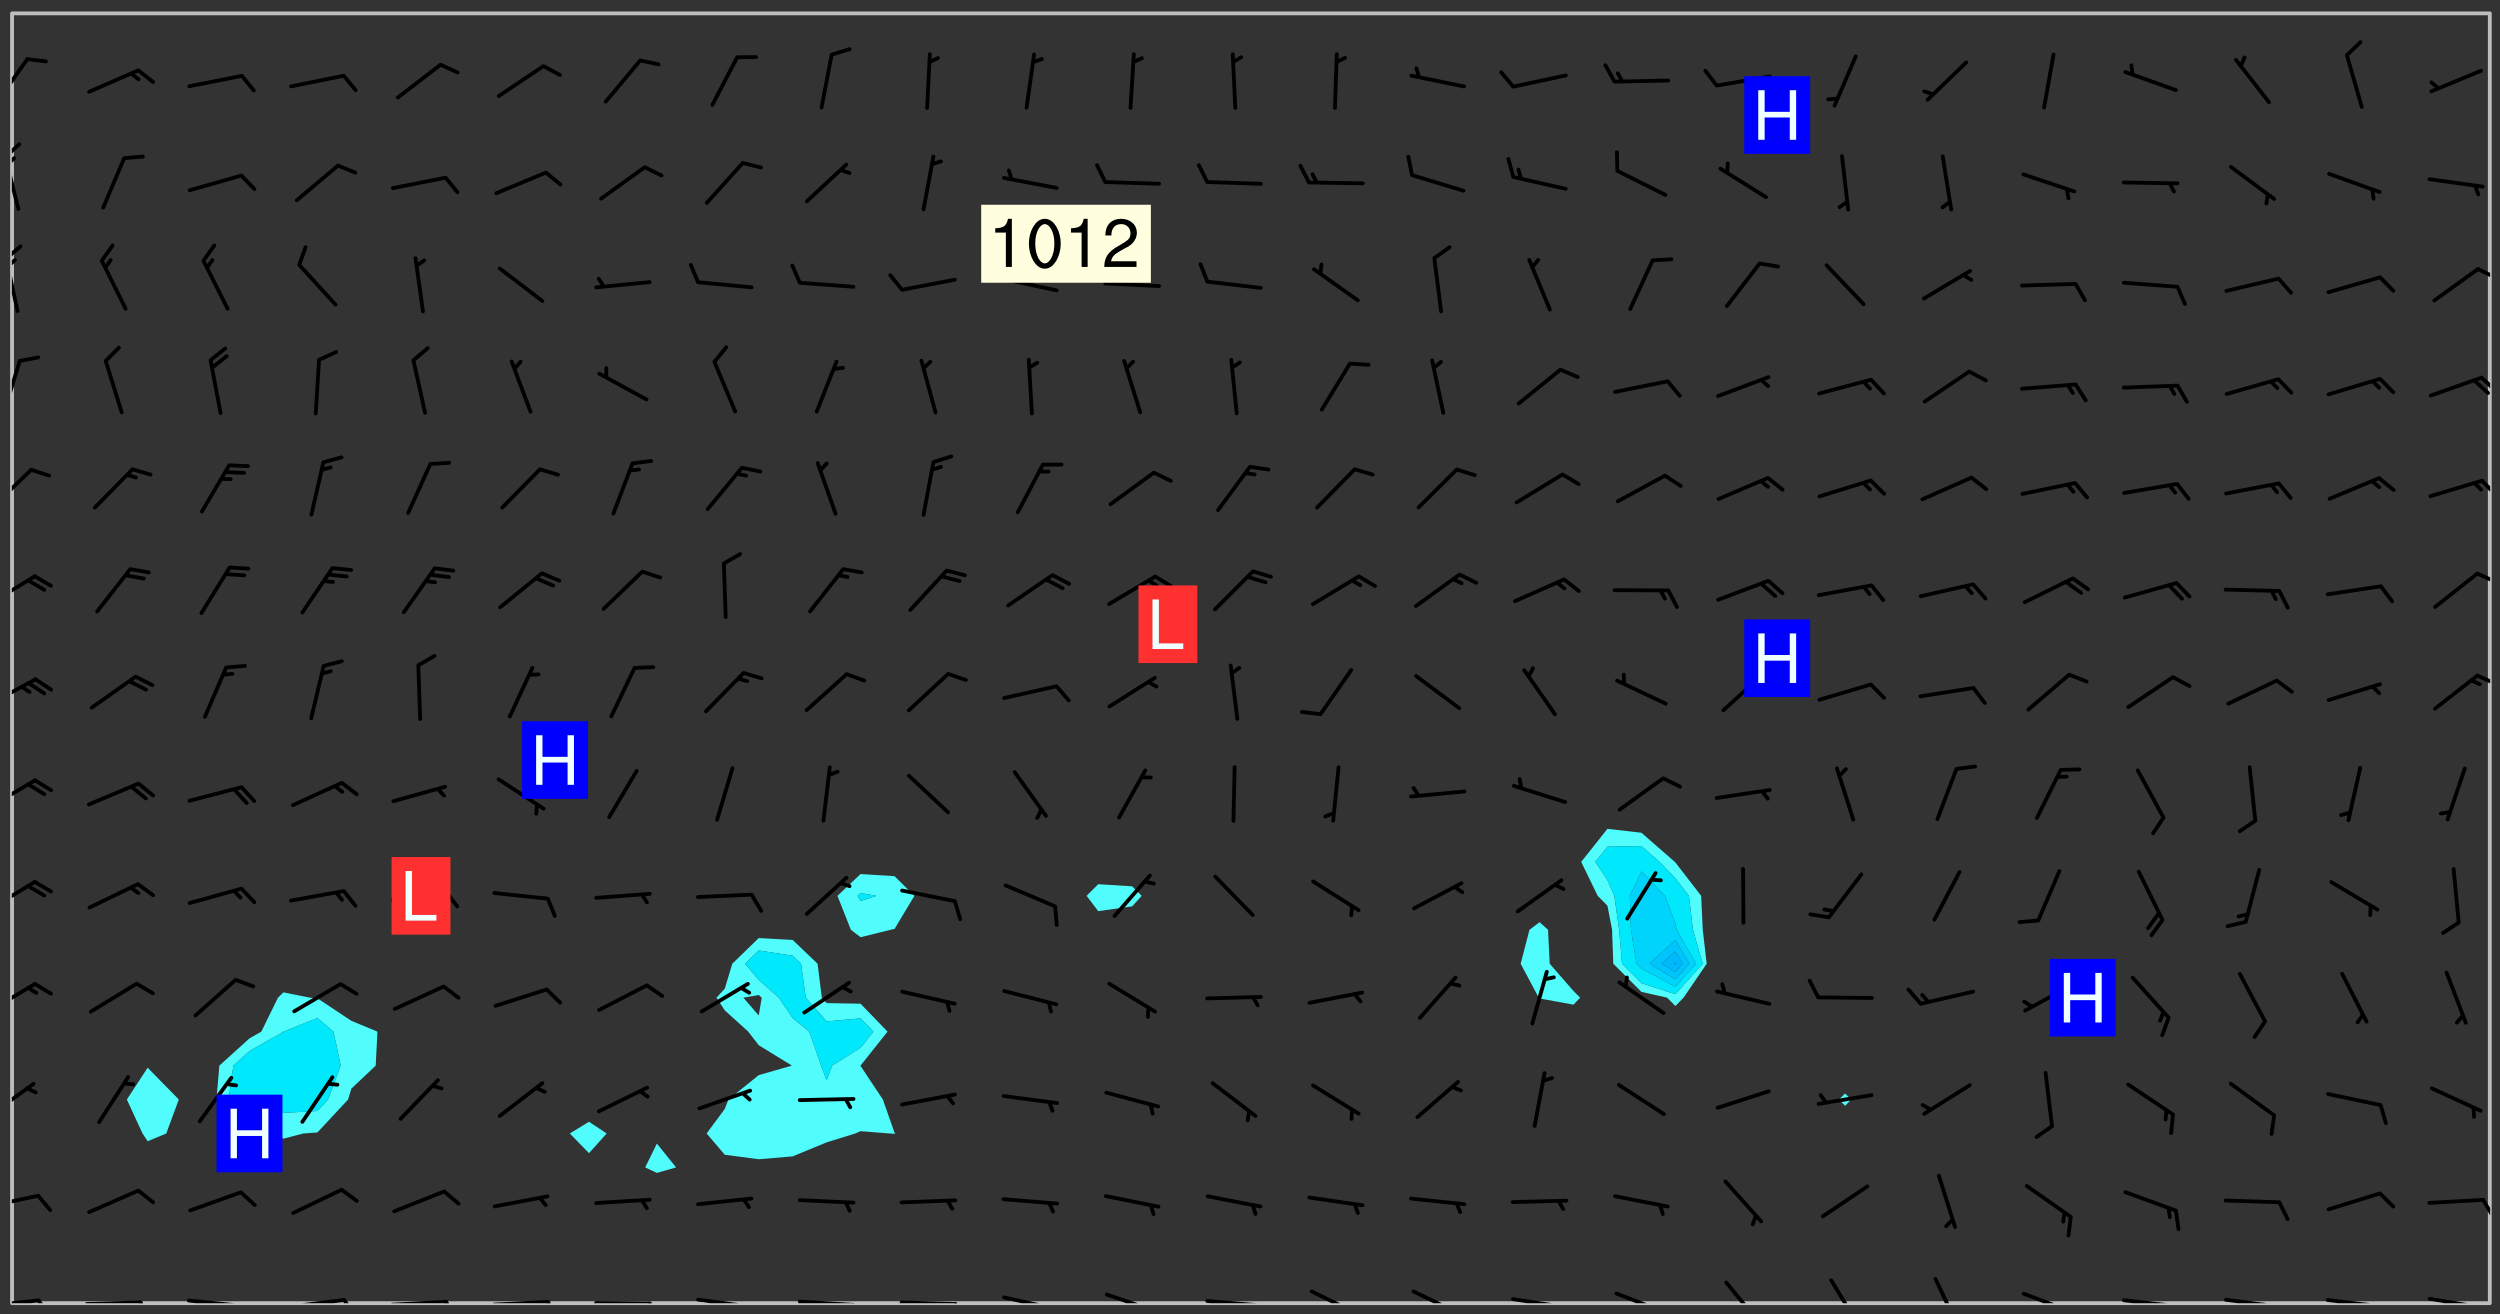 <svg xmlns="http://www.w3.org/2000/svg" role="img" xmlns:xlink="http://www.w3.org/1999/xlink" viewBox="142.45 309.95 326.84 171.84"><rect x="142.45" y="309.95" width="326.84" height="171.84" fill="#333333" stroke="none"/><defs><clipPath id="clip2"><path d="M 144 311.672 L 145 311.672 L 145 480.328 L 144 480.328 Z M 144 311.672"/></clipPath><clipPath id="clip3"><path d="M 144 311.672 L 468 311.672 L 468 480.328 L 144 480.328 Z M 144 311.672"/></clipPath><clipPath id="clip4"><path d="M 467 311.672 L 468 311.672 L 468 480.328 L 467 480.328 Z M 467 311.672"/></clipPath><clipPath id="clip5"><path d="M 144 479 L 148 479 L 148 480.328 L 144 480.328 Z M 144 479"/></clipPath><clipPath id="clip6"><path d="M 147 479 L 150 479 L 150 480.328 L 147 480.328 Z M 147 479"/></clipPath><clipPath id="clip7"><path d="M 153 479 L 162 479 L 162 480.328 L 153 480.328 Z M 153 479"/></clipPath><clipPath id="clip8"><path d="M 160 479 L 163 479 L 163 480.328 L 160 480.328 Z M 160 479"/></clipPath><clipPath id="clip9"><path d="M 166 479 L 175 479 L 175 480.328 L 166 480.328 Z M 166 479"/></clipPath><clipPath id="clip10"><path d="M 173 480 L 176 480 L 176 480.328 L 173 480.328 Z M 173 480"/></clipPath><clipPath id="clip11"><path d="M 180 479 L 188 479 L 188 480.328 L 180 480.328 Z M 180 479"/></clipPath><clipPath id="clip12"><path d="M 187 479 L 190 479 L 190 480.328 L 187 480.328 Z M 187 479"/></clipPath><clipPath id="clip13"><path d="M 193 479 L 202 479 L 202 480.328 L 193 480.328 Z M 193 479"/></clipPath><clipPath id="clip14"><path d="M 200 479 L 203 479 L 203 480.328 L 200 480.328 Z M 200 479"/></clipPath><clipPath id="clip15"><path d="M 206 479 L 215 479 L 215 480.328 L 206 480.328 Z M 206 479"/></clipPath><clipPath id="clip16"><path d="M 213 479 L 216 479 L 216 480.328 L 213 480.328 Z M 213 479"/></clipPath><clipPath id="clip17"><path d="M 220 480 L 228 480 L 228 480.328 L 220 480.328 Z M 220 480"/></clipPath><clipPath id="clip18"><path d="M 227 480 L 229 480 L 229 480.328 L 227 480.328 Z M 227 480"/></clipPath><clipPath id="clip19"><path d="M 233 479 L 241 479 L 241 480.328 L 233 480.328 Z M 233 479"/></clipPath><clipPath id="clip20"><path d="M 240 480 L 242 480 L 242 480.328 L 240 480.328 Z M 240 480"/></clipPath><clipPath id="clip21"><path d="M 246 479 L 255 479 L 255 480.328 L 246 480.328 Z M 246 479"/></clipPath><clipPath id="clip22"><path d="M 253 480 L 256 480 L 256 480.328 L 253 480.328 Z M 253 480"/></clipPath><clipPath id="clip23"><path d="M 260 479 L 268 479 L 268 480.328 L 260 480.328 Z M 260 479"/></clipPath><clipPath id="clip24"><path d="M 267 480 L 269 480 L 269 480.328 L 267 480.328 Z M 267 480"/></clipPath><clipPath id="clip25"><path d="M 273 479 L 281 479 L 281 480.328 L 273 480.328 Z M 273 479"/></clipPath><clipPath id="clip26"><path d="M 280 480 L 282 480 L 282 480.328 L 280 480.328 Z M 280 480"/></clipPath><clipPath id="clip27"><path d="M 286 478 L 295 478 L 295 480.328 L 286 480.328 Z M 286 478"/></clipPath><clipPath id="clip28"><path d="M 300 479 L 308 479 L 308 480.328 L 300 480.328 Z M 300 479"/></clipPath><clipPath id="clip29"><path d="M 307 480 L 309 480 L 309 480.328 L 307 480.328 Z M 307 480"/></clipPath><clipPath id="clip30"><path d="M 313 478 L 321 478 L 321 480.328 L 313 480.328 Z M 313 478"/></clipPath><clipPath id="clip31"><path d="M 327 478 L 334 478 L 334 480.328 L 327 480.328 Z M 327 478"/></clipPath><clipPath id="clip32"><path d="M 340 479 L 348 479 L 348 480.328 L 340 480.328 Z M 340 479"/></clipPath><clipPath id="clip33"><path d="M 345 480 L 347 480 L 347 480.328 L 345 480.328 Z M 345 480"/></clipPath><clipPath id="clip34"><path d="M 353 478 L 361 478 L 361 480.328 L 353 480.328 Z M 353 478"/></clipPath><clipPath id="clip35"><path d="M 359 480 L 360 480 L 360 480.328 L 359 480.328 Z M 359 480"/></clipPath><clipPath id="clip36"><path d="M 367 477 L 373 477 L 373 480.328 L 367 480.328 Z M 367 477"/></clipPath><clipPath id="clip37"><path d="M 381 477 L 386 477 L 386 480.328 L 381 480.328 Z M 381 477"/></clipPath><clipPath id="clip38"><path d="M 395 476 L 399 476 L 399 480.328 L 395 480.328 Z M 395 476"/></clipPath><clipPath id="clip39"><path d="M 406 478 L 414 478 L 414 480.328 L 406 480.328 Z M 406 478"/></clipPath><clipPath id="clip40"><path d="M 412 480 L 414 480 L 414 480.328 L 412 480.328 Z M 412 480"/></clipPath><clipPath id="clip41"><path d="M 419 479 L 428 479 L 428 480.328 L 419 480.328 Z M 419 479"/></clipPath><clipPath id="clip42"><path d="M 426 480 L 429 480 L 429 480.328 L 426 480.328 Z M 426 480"/></clipPath><clipPath id="clip43"><path d="M 425 480 L 428 480 L 428 480.328 L 425 480.328 Z M 425 480"/></clipPath><clipPath id="clip44"><path d="M 433 479 L 441 479 L 441 480.328 L 433 480.328 Z M 433 479"/></clipPath><clipPath id="clip45"><path d="M 440 480 L 442 480 L 442 480.328 L 440 480.328 Z M 440 480"/></clipPath><clipPath id="clip46"><path d="M 439 480 L 441 480 L 441 480.328 L 439 480.328 Z M 439 480"/></clipPath><clipPath id="clip47"><path d="M 446 479 L 454 479 L 454 480.328 L 446 480.328 Z M 446 479"/></clipPath><clipPath id="clip48"><path d="M 453 480 L 455 480 L 455 480.328 L 453 480.328 Z M 453 480"/></clipPath><clipPath id="clip49"><path d="M 459 479 L 468 479 L 468 480.328 L 459 480.328 Z M 459 479"/></clipPath><clipPath id="clip50"><path d="M 465 480 L 467 480 L 467 480.328 L 465 480.328 Z M 465 480"/></clipPath><clipPath id="clip51"><path d="M 144 466 L 148 466 L 148 468 L 144 468 Z M 144 466"/></clipPath><clipPath id="clip52"><path d="M 466 466 L 468 466 L 468 470 L 466 470 Z M 466 466"/></clipPath><clipPath id="clip53"><path d="M 144 451 L 148 451 L 148 457 L 144 457 Z M 144 451"/></clipPath><clipPath id="clip54"><path d="M 144 438 L 148 438 L 148 443 L 144 443 Z M 144 438"/></clipPath><clipPath id="clip55"><path d="M 144 424 L 148 424 L 148 430 L 144 430 Z M 144 424"/></clipPath><clipPath id="clip56"><path d="M 144 411 L 148 411 L 148 416 L 144 416 Z M 144 411"/></clipPath><clipPath id="clip57"><path d="M 144 398 L 148 398 L 148 403 L 144 403 Z M 144 398"/></clipPath><clipPath id="clip58"><path d="M 466 398 L 468 398 L 468 400 L 466 400 Z M 466 398"/></clipPath><clipPath id="clip59"><path d="M 144 385 L 148 385 L 148 390 L 144 390 Z M 144 385"/></clipPath><clipPath id="clip60"><path d="M 466 384 L 468 384 L 468 387 L 466 387 Z M 466 384"/></clipPath><clipPath id="clip61"><path d="M 144 371 L 147 371 L 147 377 L 144 377 Z M 144 371"/></clipPath><clipPath id="clip62"><path d="M 466 372 L 468 372 L 468 375 L 466 375 Z M 466 372"/></clipPath><clipPath id="clip63"><path d="M 144 356 L 146 356 L 146 365 L 144 365 Z M 144 356"/></clipPath><clipPath id="clip64"><path d="M 466 359 L 468 359 L 468 362 L 466 362 Z M 466 359"/></clipPath><clipPath id="clip65"><path d="M 144 343 L 145 343 L 145 351 L 144 351 Z M 144 343"/></clipPath><clipPath id="clip66"><path d="M 144 341 L 146 341 L 146 344 L 144 344 Z M 144 341"/></clipPath><clipPath id="clip67"><path d="M 144 343 L 145 343 L 145 345 L 144 345 Z M 144 343"/></clipPath><clipPath id="clip68"><path d="M 466 344 L 468 344 L 468 347 L 466 347 Z M 466 344"/></clipPath><clipPath id="clip69"><path d="M 144 330 L 146 330 L 146 338 L 144 338 Z M 144 330"/></clipPath><clipPath id="clip70"><path d="M 144 328 L 146 328 L 146 331 L 144 331 Z M 144 328"/></clipPath><clipPath id="clip71"><path d="M 144 330 L 145 330 L 145 332 L 144 332 Z M 144 330"/></clipPath><clipPath id="clip72"><path d="M 144 317 L 147 317 L 147 324 L 144 324 Z M 144 317"/></clipPath><g id="surface84" clip-path="url(#clip1)"><path fill="#fff" fill-opacity="0" fill-rule="evenodd" d="M 0 0 L 1000 0 L 1000 1000 L 0 1000 Z M 0 0"/><path fill="#d3d3d3" fill-opacity="0" fill-rule="evenodd" d="M162.152 355.867L161.918 356.16 161.977 356.395 162.094 356.566 162.27 356.801 162.562 357.148 162.676 357.207 162.793 357.035 162.852 356.801 163.027 356.625 163.492 356.449 164.191 356.449 164.426 356.742 164.715 357.559 164.773 357.734 164.949 357.965 165.301 358.199 166 358.898 166.172 359.074 166.406 359.422 166.641 359.832 166.93 360.414 167.34 360.879 167.57 361.113 167.805 361.289 167.922 361.52 168.098 361.812 168.27 362.977 168.27 363.211 168.328 363.5 168.387 363.617 168.504 363.734 168.852 364.145 168.969 364.316 169.145 364.492 169.32 364.727 169.438 364.898 169.609 365.25 169.668 365.484 169.902 365.891 170.137 365.832 169.961 366.008 169.902 366.938 169.32 366.938 169.086 366.824 168.738 366.938 168.621 367.055 168.562 367.348 168.504 367.523 168.387 367.695 167.922 367.988 167.863 368.223 167.805 368.336 167.805 368.98 167.863 369.152 167.863 369.562 167.922 369.621 167.922 370.027 167.98 370.434 168.098 370.609 168.156 370.668 168.387 371.309 168.328 371.602 168.328 372.301 168.27 372.883 168.27 373.117 168.211 373.348 168.156 373.699 168.156 375.621 168.211 375.738 168.637 375.738 168.27 375.855 168.246 376.207 169.137 377.375 170.879 377.914 172.219 378.273 172.219 378.812 172.309 379.621 172.844 380.336 174.363 380.605 175.254 380.52 175.344 381.684 175.879 381.863 177.039 381.684 179.094 380.699 180.254 380.336 182.133 380.16 183.828 379.98 183.648 380.699 182.133 380.785 180.883 380.875 180.078 381.145 179.004 381.953 179.273 382.672 179.809 383.57 179.629 384.195 179.363 385.004 179.629 386.082 180.254 386.98 181.059 387.16 182.309 386.98 182.043 387.703 182.141 388.207 182.195 388.5 182.195 388.672 182.254 388.965 182.254 389.371 182.43 389.488 182.781 389.605 183.188 389.605 183.48 389.43 183.594 389.312 183.652 389.195 183.77 388.965 183.828 388.789 184.18 388.324 184.41 388.148 184.586 388.09 184.762 388.148 184.82 388.324 184.938 389.312 184.992 389.781 185.051 389.953 185.168 390.188 185.344 390.246 186.16 390.305 186.449 390.305 186.566 390.539 186.625 390.945 186.684 391.297 186.684 392.402 186.801 392.695 186.918 393.043 187.207 393.742 187.383 394.094 187.965 394.848 188.316 395.023 188.488 395.082 188.957 395.316 189.598 395.781 189.945 396.016 190.238 396.191 190.531 396.246 190.762 396.309 191.578 396.656 191.871 396.832 191.984 397.004 192.336 397.355 192.453 397.531 192.977 398.172 192.977 398.461 193.035 398.812 193.035 399.16 193.094 399.512 193.152 399.801 193.27 399.859 193.441 399.918 193.617 399.918 194.199 400.152 194.375 400.27 194.551 400.559 194.727 400.793 194.84 401.027 195.133 401.258 195.25 401.375 195.25 401.785 195.309 401.84 195.598 402.074 195.832 402.191 195.891 402.309 196.008 402.48 196.066 402.598 196.297 402.832 196.355 403.008 196.59 403.066 196.707 403.125 196.59 403.238 196.531 403.355 196.531 403.473 196.414 403.766 196.297 404.055 196.297 404.637 196.473 404.754 196.59 404.812 196.648 404.93 196.766 405.047 196.879 405.105 197.055 405.453 197.113 405.805 197.172 406.211 197.172 406.387 197.113 406.562 196.996 407.262 196.996 407.434 197.113 407.609 197.406 407.902 197.812 407.902 197.988 408.02 198.105 408.191 198.223 408.484 198.223 408.719 197.695 408.719 197.465 408.484 197.23 408.484 197.055 408.543 196.996 409.242 197.055 409.59 197.172 409.766 197.348 410.176 197.465 410.406 197.754 410.875 197.93 410.93 198.453 410.93 198.688 410.988 199.445 411.629 199.504 411.922 199.504 412.156 199.562 412.215 199.793 412.562 199.793 412.914 199.676 413.086 199.676 413.379 199.969 413.668 200.262 413.844 200.434 413.902 200.727 414.078 201.02 414.195 201.602 414.602 201.891 414.836 202.184 415.012 202.402 415.172 202.418 415.184 202.648 415.359 203.289 415.883 203.465 416.117 203.582 416.293 203.758 416.469 203.871 416.641 203.871 417.281 203.988 417.457 204.457 417.574 205.039 417.691 205.273 417.75 205.504 417.863 205.797 417.98 205.91 418.039 206.496 418.391 206.785 418.562 206.961 418.625 207.137 418.68 207.312 418.738 208.012 419.09 208.301 419.266 208.535 419.32 208.824 419.496 209.059 419.613 209.699 420.02 209.992 420.137 210.164 420.195 210.398 420.254 210.809 420.312 211.039 420.371 211.273 420.488 211.332 420.66 210.922 420.836 211.391 420.895 211.449 421.188 211.562 421.422 211.738 421.477 211.973 421.535 212.148 421.594 212.555 421.711 213.195 421.945 213.312 422.117 213.371 422.352 213.371 422.527 213.312 422.645 213.254 423.051 213.488 423.285 213.605 423.344 213.953 423.461 214.594 423.691 214.77 423.809 215.059 423.926 215.234 424.102 215.469 424.566 216.051 425.672 216.227 425.848 216.574 426.023 216.75 426.141 217.102 426.258 218.148 426.781 218.383 426.84 218.848 426.953 219.141 427.012 219.605 427.188 220.363 427.77 220.598 428.004 220.945 428.469 221.121 428.645 221.41 428.879 222.227 429.578 222.52 429.754 222.809 430.043 223.102 430.219 223.395 430.508 224.09 431.148 224.266 431.324 224.559 431.559 224.848 431.793 225.316 432.082 225.957 432.664 226.305 432.898 226.539 433.191 226.887 433.539 227.238 434.004 228.172 434.996 228.52 435.402 228.637 435.578 228.871 435.637 228.984 435.754 229.629 435.93 229.859 436.043 230.094 436.102 230.387 436.277 230.617 436.395 231.551 437.094 231.957 437.5 232.191 437.676 232.598 437.852 232.832 437.969 233.648 438.316 233.996 438.551 234.23 438.668 234.523 438.957 234.754 439.074 235.512 439.426 235.863 439.598 236.094 439.656 236.387 439.773 236.621 439.832 237.492 440.008 238.309 440.008 238.777 440.238 238.949 440.297 239.824 440.996 240.289 441.113 240.582 441.172 240.758 441.23 240.988 441.289 241.457 441.348 241.805 441.406 242.156 441.465 242.562 441.523 242.855 441.523 243.027 441.582 243.027 441.812 243.203 441.988 243.496 441.988 243.844 442.047 244.195 442.105 244.895 442.223 245.535 442.223 246 441.988 246.293 441.812 246.465 441.695 246.875 441.523 247.164 441.348 248.098 440.883 248.566 440.59 249.09 440.297 249.555 440.125 250.02 439.949 251.07 439.484 251.359 439.367 251.77 439.25 252.059 439.133 252.586 438.957 254.102 438.258 254.684 437.91 254.973 437.852 255.266 437.793 255.613 437.676 256.488 437.445 256.84 437.328 256.953 437.328 257.188 437.27 258.062 437.035 258.297 436.977 259.109 436.977 259.461 436.918 260.277 436.801 260.449 436.742 260.801 436.688 261.094 436.629 261.324 436.57 262.141 436.395 262.316 436.336 262.664 436.336 262.898 436.277 263.363 436.16 264.121 435.988 264.355 435.93 264.703 435.93 265.113 435.812 265.402 435.754 266.688 435.695 266.977 435.695 267.387 435.637 267.617 435.578 267.793 435.578 268.668 435.461 269.074 435.461 269.484 435.344 269.832 435.344 270.184 435.23 271.055 435.172 272.805 435.172 273.852 435.461 274.262 435.578 274.551 435.695 274.902 435.812 275.191 435.93 276.242 436.102 276.531 436.16 276.824 436.16 277.117 436.219 277.289 436.277 277.699 436.336 277.871 436.395 277.988 436.453 278.105 436.453 278.223 436.512 278.574 436.57 278.688 436.57 279.098 436.637 281.02 437.031 282.945 437.426 284.465 437.875 286.16 438.594 288.305 439.398 289.91 438.68 291.34 437.875 292.5 436.797 293.75 436.348 296.785 435.629 298.66 435.27 300.805 433.922 303.039 432.668 305.539 431.41 307.234 430.961 309.02 430.781 310.18 430.512 310.805 431.051 312.145 430.781 312.859 429.793 313.844 428.449 314.289 428.27 315.094 427.91 316.969 427.371 318.754 426.922 320.004 426.652 321.164 426.562 322.863 426.473 324.824 426.203 326.074 426.113 326.613 426.113 327.238 426.023 328.129 426.023 330.273 425.844 332.684 425.664 335.273 425.574 336.969 425.754 338.578 425.844 340.008 426.203 341.168 426.922 343.043 427.91 344.203 429.438 344.469 430.152 345.098 430.242 345.453 431.141 345.988 431.68 346.523 433.207 347.598 433.566 348.133 433.566 347.328 434.102 347.418 435.809 348.133 438.504 349.023 439.309 349.918 440.297 350.633 441.555 352.418 442.094 353.938 441.914 354.293 443.258 355.902 442.453 356.883 441.914 357.152 442.184 357.469 441.969 357.688 441.824 358.488 442.273 358.938 441.914 359.293 441.914 359.828 441.645 360.367 440.926 360.902 440.656 361.527 439.668 362.688 440.117 363.527 440.488 364.922 441.105 366.617 440.926 368.223 440.926 370.008 441.016 370.188 439.309 370.723 437.965 371.527 438.234 372.02 439.082 372.422 439.488 372.332 440.027 372.332 440.387 373.047 440.836 373.758 440.566 375.188 440.566 375.547 441.555 375.992 442.812 376.707 444.156 377.957 444.785 379.652 445.414 380.367 445.234 380.547 444.695 381.527 444.605 381.977 444.965 382.062 446.223 381.797 446.852 381.262 447.031 381.262 447.57 381.977 448.555 382.242 449.094 383.227 450.082 384.027 451.16 383.762 451.52 383.672 452.418 383.047 454.75 382.691 456.816 382.602 458.609 382.422 459.328 382.332 459.867 382.332 461.305 381.352 463.188 380.992 464.895 380.457 465.793 379.652 466.961 379.387 467.5 381.441 468.754 381.527 469.113 381.172 469.652 381.082 469.473 381.082 470.281 381.172 471.719 380.727 472.434 379.652 472.527 379.387 473.242 379.922 474.141 380.727 474.859 381.887 475.668 383.227 475.938 383.672 476.297 383.316 476.746 381.527 476.656 380.277 476.207 379.562 475.488 378.938 475.398 378.762 478.988 378.574 480.297 467.934 480.297 467.934 311.703 412.664 311.703 412.664 360.785 413.426 360.91 416.715 361.453 418.738 364.289 418.738 367.043 421.09 367.375 423.438 367.707 427.488 367.707 426.109 371.867 424.086 372.574 422.062 373.277 421.52 373.621 418.926 375.238 418.738 375.355 416.715 373.277 415.984 370.535 413.312 368.457 411.938 364.957 411.871 364.875 409.914 362.203 412.664 360.785 412.664 311.703 294.422 311.703 294.422 403.117 294.539 403.148 294.672 403.16 294.746 403.234 294.852 403.281 294.941 403.34 295.027 403.398 295.117 403.457 295.414 403.754 295.473 403.844 295.504 403.961 295.531 404.078 295.547 404.215 295.516 404.332 295.457 404.422 295.398 404.508 295.355 404.613 295.309 404.715 295.281 404.836 295.281 404.98 295.457 405.25 295.605 405.398 295.68 405.484 295.754 405.559 295.797 405.664 295.859 405.754 295.918 405.84 295.961 405.945 296.02 406.035 296.066 406.137 296.109 406.242 296.168 406.328 296.285 406.508 296.359 406.582 296.422 406.668 296.48 406.758 296.523 406.863 296.582 406.953 296.641 407.039 296.703 407.129 296.762 407.219 296.805 407.32 296.922 407.5 296.996 407.574 297.055 407.66 297.129 407.734 297.219 407.793 297.324 407.84 297.473 407.84 297.605 407.824 297.738 407.84 297.84 407.793 297.914 407.719 297.961 407.617 297.945 407.484 297.945 407.336 297.898 407.23 297.871 407.113 297.824 407.012 297.797 406.891 297.754 406.789 297.691 406.699 297.648 406.598 297.605 406.492 297.574 406.375 297.559 406.242 297.547 406.105 297.633 406.047 297.691 405.961 297.812 405.93 297.855 406.035 297.871 406.168 297.871 406.285 297.93 406.387 297.988 406.477 298.078 406.535 298.227 406.684 298.285 406.773 298.328 406.879 298.316 406.98 298.402 407.039 298.508 407.086 298.594 407.145 298.684 407.203 298.758 407.277 298.641 407.305 298.535 407.352 298.449 407.41 298.375 407.484 298.316 407.574 298.254 407.66 298.227 407.781 298.18 407.883 298.137 407.988 298.105 408.105 298.094 408.238 298.078 408.371 298.078 408.52 298.105 408.637 298.152 408.742 298.195 408.844 298.254 408.934 298.328 409.008 298.418 409.066 298.492 409.141 298.582 409.199 298.641 409.289 298.684 409.395 298.73 409.496 298.848 409.527 298.98 409.543 299.129 409.543 299.246 409.512 299.352 409.555 299.395 409.66 299.441 409.762 299.469 409.883 299.5 410 299.527 410.117 299.559 410.238 299.586 410.355 299.691 410.398 299.793 410.445 299.926 410.43 300.074 410.578 300.137 410.664 300.211 410.738 300.281 410.812 300.371 410.875 300.477 410.918 300.578 410.961 300.695 410.992 300.832 411.008 300.949 410.977 301.023 410.902 301.051 410.785 301.039 410.652 301.008 410.531 300.98 410.414 301.023 410.309 301.141 410.309 301.23 410.371 301.348 410.398 301.496 410.398 301.629 410.414 301.777 410.414 301.91 410.43 302.043 410.414 302.191 410.414 302.324 410.398 302.457 410.387 302.594 410.398 302.711 410.371 302.844 410.355 303.035 410.297 302.977 410.473 302.961 410.605 302.934 410.727 302.918 410.859 302.859 410.945 302.727 410.961 302.621 411.008 302.516 411.051 302.398 411.082 302.281 411.109 302.016 411.141 301.867 411.141 301.734 411.156 301.66 411.23 301.719 411.316 301.867 411.465 301.984 411.645 302.059 411.715 302.148 411.777 302.238 411.836 302.324 411.895 302.414 411.953 302.516 411.996 302.621 412.059 302.727 412.102 302.812 412.16 302.918 412.207 303.02 412.25 303.199 412.367 303.258 412.457 303.215 412.559 303.168 412.664 303.184 412.797 303.406 413.02 303.465 413.109 303.508 413.211 303.539 413.332 303.582 413.434 303.598 413.566 303.629 413.684 303.641 413.82 303.672 413.938 303.82 414.086 303.922 414.129 304.027 414.172 304.145 414.203 304.277 414.219 304.414 414.234 304.531 414.234 304.648 414.203 304.738 414.145 304.781 414.039 304.828 413.938 304.871 413.832 304.902 413.715 304.914 413.582 304.914 413.434 304.902 413.301 304.887 413.168 304.855 413.051 304.812 412.945 304.766 412.84 304.723 412.738 304.68 412.633 304.664 412.5 304.68 412.367 304.707 412.25 304.738 412.133 304.766 412.012 304.812 411.91 304.902 411.852 304.988 411.789 305.062 411.715 305.152 411.656 305.375 411.434 305.434 411.348 305.508 411.273 305.625 411.094 305.684 411.008 305.684 410.859 305.609 410.785 305.508 410.738 305.402 410.695 305.301 410.652 305.242 410.562 305.195 410.457 305.168 410.34 305.258 410.281 305.375 410.25 305.477 410.207 305.656 410.09 305.805 409.941 305.816 409.809 305.805 409.703 305.715 409.645 305.582 409.66 305.434 409.66 305.301 409.676 305.168 409.66 305.047 409.629 304.961 409.57 304.887 409.496 304.828 409.406 304.766 409.32 304.648 409.141 304.59 409.055 304.621 408.934 304.707 408.875 304.828 408.844 304.887 408.758 304.887 408.637 304.855 408.52 304.797 408.43 304.738 408.344 304.691 408.238 304.664 408.121 304.648 407.988 304.707 407.898 304.781 407.824 304.871 407.766 304.988 407.586 305.062 407.512 305.121 407.426 305.27 407.277 305.391 407.246 305.523 407.23 305.656 407.246 305.73 407.32 305.773 407.426 305.789 407.559 305.758 407.676 305.641 407.707 305.508 407.719 305.359 407.867 305.316 407.973 305.27 408.074 305.242 408.195 305.211 408.312 305.211 408.461 305.242 408.578 305.285 408.684 305.344 408.773 305.418 408.844 305.492 408.918 305.609 408.949 305.73 408.977 305.848 408.949 305.98 408.934 306.098 408.934 306.188 408.992 306.262 409.066 306.309 409.172 306.367 409.258 306.469 409.305 306.602 409.32 306.707 409.363 306.793 409.422 306.781 409.527 306.707 409.602 306.527 409.719 306.469 409.809 306.379 409.867 306.309 409.941 306.234 410.016 306.172 410.105 306.145 410.223 306.129 410.355 306.145 410.488 306.129 410.621 306.129 410.77 306.145 410.902 306.172 411.02 306.203 411.141 306.277 411.215 306.367 411.273 306.453 411.332 306.543 411.391 306.66 411.422 306.66 411.508 306.559 411.555 306.469 411.613 306.203 411.645 306.086 411.672 305.938 411.672 305.832 411.715 305.73 411.762 305.672 411.852 305.609 412.086 305.598 412.219 305.566 412.34 305.551 412.473 305.551 412.766 305.539 412.898 305.551 413.035 305.566 413.168 305.699 413.184 305.832 413.195 305.953 413.227 306.039 413.285 306.113 413.359 306.16 413.465 306.203 413.566 306.219 413.699 306.219 414.145 306.203 414.277 306.203 414.723 306.234 414.988 306.262 415.105 306.277 415.238 306.309 415.355 306.395 415.566 306.426 415.832 306.426 415.98 306.395 416.098 306.367 416.215 306.336 416.336 306.309 416.453 306.277 416.57 306.246 416.691 306.234 416.824 306.219 416.957 306.309 417.016 306.426 416.984 306.527 417 306.574 417.105 306.543 417.371 306.543 417.812 306.5 417.918 306.453 418.023 306.41 418.125 306.367 418.23 306.309 418.316 306.277 418.438 306.234 418.555 306.203 418.672 306.188 418.805 306.203 418.938 306.262 419.027 306.367 419.074 306.453 419.133 306.512 419.219 306.5 419.355 306.469 419.473 306.426 419.574 306.426 420.02 306.41 420.152 306.41 420.301 306.379 420.418 306.336 420.523 306.309 420.641 306.262 420.746 306.219 420.848 306.188 420.969 306.16 421.086 306.129 421.219 306.098 421.336 306.07 421.453 306.027 421.559 305.996 421.676 305.965 421.797 305.953 421.93 305.938 422.062 305.938 422.359 305.965 422.477 305.965 422.625 306.012 423.023 306.039 423.141 306.098 423.23 306.219 423.262 306.367 423.262 306.5 423.246 306.559 423.336 306.559 423.453 306.5 423.543 306.41 423.602 306.309 423.645 306.203 423.691 306.113 423.75 306.027 423.809 305.891 423.824 305.773 423.793 305.641 423.777 305.539 423.824 305.477 423.91 305.465 424.047 305.449 424.18 305.418 424.297 305.391 424.414 305.375 424.547 305.344 424.668 305.344 424.965 305.359 425.098 305.391 425.215 305.391 425.363 305.402 425.496 305.402 425.645 305.375 425.762 305.328 425.863 305.301 425.984 305.27 426.102 305.211 426.191 305.137 426.266 305.035 426.309 304.93 426.355 304.812 426.383 304.691 426.414 304.59 426.367 304.648 426.281 304.754 426.234 304.781 426.117 304.812 426 304.84 425.879 304.871 425.762 304.871 425.613 304.887 425.48 304.855 425.363 304.812 425.258 304.707 425.273 304.633 425.348 304.531 425.391 304.441 425.453 304.367 425.527 304.324 425.629 304.309 425.762 304.277 425.879 304.25 426 304.219 426.117 304.191 426.234 304.16 426.355 304.133 426.473 304.102 426.59 304.059 426.695 303.969 426.754 303.879 426.754 303.762 426.723 303.73 426.637 303.746 426.5 303.715 426.383 303.715 426.234 303.703 426.102 303.703 425.953 303.641 425.719 303.613 425.598 303.57 425.496 303.523 425.391 303.465 425.305 303.406 425.215 303.363 425.109 303.301 425.023 303.152 424.875 303.082 424.801 302.977 424.754 302.871 424.711 302.77 424.668 302.473 424.371 302.383 424.297 302.297 424.238 302.191 424.195 302.102 424.133 302.016 424.074 301.91 424.031 301.82 423.973 301.734 423.91 301.66 423.84 301.555 423.793 301.469 423.734 301.363 423.691 301.273 423.629 301.172 423.586 301.066 423.543 300.98 423.484 300.875 423.438 300.77 423.395 300.668 423.348 300.578 423.289 300.477 423.246 300.371 423.203 300.281 423.141 300.164 423.113 300.031 423.098 299.898 423.113 299.75 423.113 299.617 423.129 299.5 423.098 299.41 423.039 299.336 422.965 299.246 422.906 299.145 422.859 298.996 422.859 298.875 422.832 298.773 422.789 298.699 422.715 298.582 422.535 298.492 422.477 298.391 422.434 298.301 422.371 298.195 422.328 298.105 422.27 298.02 422.211 297.914 422.164 297.855 422.078 297.797 421.988 297.754 421.883 297.707 421.781 297.633 421.707 297.547 421.648 297.473 421.574 297.383 421.516 297.16 421.293 297.117 421.188 297.086 420.922 297.191 420.879 297.336 420.879 297.441 420.922 297.516 420.996 297.605 421.055 297.691 421.113 297.797 421.16 297.887 421.219 298.035 421.367 298.105 421.441 298.254 421.59 298.316 421.676 298.391 421.75 298.477 421.809 298.551 421.883 298.641 421.945 298.73 422.004 298.816 422.062 299.086 422.238 299.188 422.285 299.293 422.328 299.395 422.371 299.441 422.297 299.5 422.211 299.574 422.137 299.645 422.062 299.75 422.105 299.824 422.18 299.883 422.27 299.926 422.371 299.973 422.477 300.016 422.582 300.137 422.609 300.254 422.582 300.328 422.492 300.371 422.387 300.43 422.297 300.504 422.223 300.609 422.18 300.727 422.152 300.859 422.164 300.949 422.223 301.098 422.371 301.156 422.461 301.199 422.566 301.246 422.668 301.289 422.773 301.332 422.875 301.438 422.922 301.543 422.965 301.676 422.98 301.762 422.922 301.82 422.832 301.895 422.758 302 422.715 302.117 422.742 302.223 422.789 302.324 422.832 302.43 422.875 302.531 422.922 302.711 423.039 302.711 423.156 302.695 423.289 302.711 423.422 302.727 423.559 302.785 423.645 302.887 423.691 303.008 423.719 303.125 423.75 303.273 423.75 303.391 423.719 303.449 423.629 303.629 423.512 303.688 423.422 303.762 423.348 303.82 423.262 303.938 423.082 304.117 422.965 304.234 422.996 304.324 423.055 304.367 423.129 304.352 423.262 304.352 423.379 304.441 423.438 304.59 423.438 304.723 423.422 304.855 423.41 305.121 423.379 305.227 423.336 305.344 423.305 305.465 423.277 305.539 423.203 305.609 423.129 305.672 423.039 305.656 422.934 305.609 422.832 305.508 422.789 305.402 422.773 305.285 422.801 305.02 422.832 304.871 422.832 304.797 422.758 304.707 422.699 304.59 422.668 304.473 422.641 304.34 422.625 304.191 422.625 304.059 422.641 303.762 422.641 303.656 422.594 303.508 422.445 303.465 422.344 303.406 422.254 303.629 422.031 303.715 421.973 303.82 421.93 303.938 421.898 304.07 421.883 304.203 421.898 304.34 421.914 304.441 421.957 304.574 421.945 304.664 421.883 304.766 421.84 304.828 421.75 304.781 421.648 304.691 421.59 304.574 421.559 304.473 421.516 304.414 421.426 304.352 421.336 304.352 421.219 304.367 421.086 304.473 421.039 304.547 420.969 304.547 420.848 304.457 420.789 304.426 420.672 304.516 420.613 304.59 420.539 304.633 420.434 304.691 420.344 304.738 420.242 304.754 420.109 304.754 419.961 304.707 419.855 304.664 419.754 304.574 419.695 304.441 419.68 304.34 419.637 304.203 419.621 304.086 419.59 303.641 419.59 303.508 419.574 303.375 419.562 303.242 419.547 303.125 419.516 302.977 419.516 302.844 419.5 302.711 419.488 302.445 419.457 302.324 419.414 302.238 419.355 302.164 419.281 302.164 419.133 302.176 419 302.281 418.953 302.383 418.91 302.516 418.895 302.668 418.895 302.801 418.879 303.094 418.879 303.215 418.91 303.316 418.953 303.406 419.012 303.641 419.074 303.762 419.027 303.852 418.969 303.953 418.926 304.086 418.91 304.191 418.953 304.293 419 304.426 419.012 304.547 418.984 304.691 418.984 304.812 418.953 304.93 418.926 305.035 418.879 305.109 418.805 305.195 418.746 305.344 418.598 305.402 418.512 305.449 418.406 305.477 418.289 305.492 418.184 305.391 418.141 305.301 418.082 305.184 418.051 305.078 418.008 304.988 417.945 304.914 417.859 304.84 417.785 304.738 417.742 304.633 417.695 304.531 417.652 304.473 417.562 304.426 417.461 304.34 417.25 304.277 417.164 304.219 417.074 304.145 417 304.059 416.941 303.789 416.941 303.672 416.973 303.582 417.031 303.48 417.074 303.348 417.09 303.242 417.074 303.215 416.957 303.152 416.867 303.035 416.836 302.934 416.793 302.785 416.645 302.754 416.527 302.738 416.422 302.812 416.348 302.992 416.23 303.109 416.203 303.227 416.172 303.363 416.188 303.465 416.23 303.57 416.273 303.672 416.32 303.777 416.363 303.895 416.395 304.027 416.41 304.145 416.438 304.277 416.453 304.383 416.438 304.473 416.379 304.398 416.305 304.293 416.262 304.219 416.188 304.145 416.098 303.996 415.949 303.91 415.891 303.82 415.832 303.746 415.758 303.656 415.699 303.555 415.652 303.434 415.625 303.332 415.578 303.227 415.535 303.109 415.504 303.008 415.461 302.887 415.43 302.738 415.43 302.621 415.461 302.516 415.504 302.43 415.566 302.25 415.684 302.164 415.742 302.074 415.801 301.969 415.848 301.883 415.906 301.777 415.949 301.676 415.992 301.57 416.039 301.496 416.113 301.438 416.203 301.379 416.289 301.332 416.395 301.273 416.48 301.199 416.555 301.066 416.543 300.949 416.512 300.832 416.512 300.758 416.586 300.668 416.645 300.594 416.719 300.504 416.777 300.418 416.836 300.312 416.883 300.211 416.926 300.074 416.941 299.973 416.898 299.824 416.75 299.719 416.703 299.633 416.703 299.527 416.75 299.426 416.793 299.305 416.824 299.188 416.793 299.113 416.719 299.113 416.602 299.145 416.48 299.219 416.41 299.277 416.32 299.352 416.246 299.469 416.215 299.574 416.172 299.867 416.172 300 416.156 300.137 416.141 300.238 416.098 300.328 416.039 300.43 415.992 300.52 415.934 300.652 415.922 300.742 415.98 300.875 415.992 300.965 415.934 301.051 415.875 301.156 415.832 301.246 415.773 301.332 415.711 301.422 415.652 301.57 415.504 301.629 415.418 301.688 415.328 301.793 415.285 301.926 415.27 302.043 415.297 302.164 415.328 302.223 415.27 302.281 415.18 302.312 414.914 302.34 414.797 302.445 414.809 302.578 414.824 302.68 414.781 302.77 414.723 302.828 414.633 302.902 414.559 302.961 414.469 303.008 414.367 303.02 414.234 303.008 414.102 302.961 413.996 302.812 413.848 302.754 413.758 302.695 413.672 302.652 413.566 302.652 413.121 302.668 412.988 302.668 412.84 302.68 412.707 302.621 412.648 302.531 412.707 302.43 412.664 302.25 412.547 302.164 412.488 302.102 412.398 302.043 412.309 301.969 412.234 301.883 412.176 301.762 412.207 301.66 412.219 301.555 412.266 301.469 412.324 301.363 412.367 301.215 412.516 301.125 412.574 301.039 412.633 300.949 412.695 300.844 412.738 300.711 412.754 300.711 412.633 300.816 412.59 300.934 412.559 301.008 412.488 301.051 412.383 301.051 412.234 301.023 412.117 300.875 411.969 300.742 411.953 300.594 411.953 300.477 411.984 300.371 412.027 300.27 412.07 300.18 412.133 300.062 412.16 299.988 412.086 300 411.953 299.957 411.852 299.914 411.746 299.824 411.688 299.707 411.715 299.586 411.746 299.469 411.777 299.367 411.82 299.246 411.852 299.145 411.895 299.039 411.938 298.949 411.996 298.848 412.012 298.848 411.895 298.863 411.762 298.805 411.672 298.73 411.715 298.582 411.863 298.523 411.953 298.449 412.027 298.402 412.133 298.359 412.234 298.285 412.309 298.227 412.398 298.152 412.473 298.094 412.559 298.02 412.633 297.93 412.695 297.855 412.766 297.781 412.84 297.68 412.855 297.547 412.871 297.441 412.828 297.441 412.707 297.59 412.559 297.633 412.457 297.691 412.367 297.738 412.266 297.781 412.16 297.84 412.07 297.871 411.953 297.914 411.852 297.945 411.73 297.973 411.613 298.02 411.508 298.062 411.406 298.105 411.301 298.18 411.23 298.27 411.168 298.359 411.109 298.461 411.066 298.758 411.066 299.023 411.035 299.129 410.992 299.055 410.918 298.938 410.887 298.832 410.844 298.742 410.785 298.641 410.738 298.551 410.68 298.449 410.637 298.344 410.594 298.254 410.531 298.168 410.473 298.062 410.43 297.961 410.387 297.84 410.355 297.723 410.324 297.621 410.281 297.5 410.25 297.398 410.207 297.309 410.148 297.266 410.043 297.25 409.91 297.352 409.867 297.484 409.852 297.621 409.867 297.754 409.852 297.855 409.809 297.914 409.719 297.93 409.613 297.84 409.555 297.766 409.48 297.664 409.438 297.574 409.379 297.426 409.23 297.383 409.125 297.367 408.992 297.367 408.699 297.309 408.609 297.219 408.551 297.145 408.477 297.102 408.371 297.07 408.254 297.012 408.164 296.938 408.09 296.82 408.062 296.746 407.988 296.656 407.93 296.566 407.867 296.48 407.809 296.406 407.734 296.348 407.648 296.301 407.543 296.215 407.484 296.066 407.336 295.871 407.277 295.738 407.293 295.637 407.336 295.562 407.41 295.516 407.512 295.473 407.617 295.414 407.707 295.355 407.793 295.059 408.09 294.969 408.148 294.883 408.148 294.82 408.062 294.777 407.957 294.809 407.84 294.867 407.75 294.895 407.633 294.883 407.5 294.793 407.438 294.688 407.484 294.57 407.512 294.453 407.543 294.184 407.719 294.082 407.766 293.965 407.793 293.859 407.84 293.77 407.898 293.668 407.941 293.609 407.855 293.562 407.75 293.578 407.617 293.625 407.512 293.695 407.438 293.77 407.367 293.828 407.277 293.828 407.129 293.785 407.023 293.547 407.023 293.445 407.07 293.414 407.188 293.387 407.305 293.355 407.426 293.281 407.469 293.148 407.484 293.074 407.438 293.031 407.336 292.988 407.23 292.941 407.129 292.898 407.023 292.777 407.055 292.676 407.098 292.543 407.113 292.426 407.145 292.32 407.188 292.23 407.246 292.129 407.293 292.008 407.32 291.875 407.336 291.773 407.293 291.715 407.203 291.668 407.098 291.625 406.996 291.582 406.891 291.582 406.773 291.641 406.684 291.727 406.625 291.906 406.508 292.008 406.461 292.113 406.418 292.219 406.359 292.32 406.316 292.41 406.254 292.512 406.211 292.617 406.152 292.719 406.105 292.809 406.047 292.914 406.004 293.016 405.961 293.105 405.898 293.207 405.855 293.344 405.84 293.461 405.871 293.562 405.914 293.684 405.945 293.785 405.988 293.891 406.035 293.992 406.078 294.098 406.121 294.199 406.168 294.305 406.211 294.406 406.254 294.512 406.301 294.598 406.359 294.703 406.402 294.82 406.434 294.926 406.477 295.027 406.523 295.117 406.582 295.223 406.625 295.324 406.668 295.43 406.715 295.547 406.742 295.648 406.789 295.77 406.816 295.918 406.816 296.004 406.758 296.02 406.656 296.078 406.566 296.051 406.449 295.977 406.375 295.859 406.195 295.785 406.121 295.695 406.047 295.516 405.93 295.43 405.871 295.324 405.828 295.223 405.781 294.953 405.605 294.895 405.516 294.82 405.441 294.762 405.352 294.719 405.25 294.688 405.133 294.672 404.996 294.672 404.434 294.66 404.301 294.645 404.168 294.613 404.051 294.598 403.918 294.586 403.785 294.555 403.664 294.332 403.441 294.273 403.355 294.258 403.25 294.289 403.133 294.422 403.117 294.422 311.703 172.992 311.703 172.992 313.156 172.934 313.391 172.582 314.441 172.41 314.965 172.293 315.312 172.117 315.723 172 315.895 171.766 316.188 171.535 316.246 171.184 316.246 171.066 316.305 170.836 316.711 170.836 317.004 170.953 317.18 171.184 317.41 171.301 317.645 171.941 318.402 172.234 318.867 172.41 319.102 172.641 319.453 172.875 319.801 173.516 320.617 173.691 321.082 173.863 321.492 173.98 322.188 174.156 322.656 174.273 324.055 174.332 324.52 174.332 325.395 174.449 326.441 174.449 331.223 174.391 331.688 174.039 332.969 173.863 333.492 173.75 333.902 173.398 334.832 172.934 336 172.699 336.582 172.582 336.758 172.41 337.105 172.234 337.512 171.883 338.328 171.824 338.621 171.711 338.914 171.594 339.203 171.535 339.379 171.418 340.254 171.359 340.66 171.301 340.777 171.242 340.953 171.184 341.125 170.953 341.652 170.836 341.824 170.836 342.059 170.719 342.293 170.66 342.465 170.484 343.051 170.484 343.34 170.426 343.516 170.426 343.809 170.367 343.922 170.309 344.449 170.309 344.621 170.254 344.855 170.254 347.477 170.078 348.293 169.961 348.469 169.785 348.703 169.668 348.875 169.555 349.109 168.969 350.043 168.738 350.332 168.445 350.797 168.27 351.031 167.98 351.383 167.629 352.082 167.516 352.312 167.34 352.723 167.164 352.953 166.758 353.48 165.941 354.18 165.648 354.352 165.359 354.586 165.184 354.703 165.008 354.879 164.484 355.285 163.957 355.461 163.785 355.637 163.551 355.691 162.91 355.867 162.152 355.867M174.363 386.891L173.289 387.34 173.648 388.234 174.898 387.52 175.344 386.98 174.363 386.891"/><path fill="#d3d3d3" fill-opacity="0" fill-rule="evenodd" d="M201.508 416.598L200.613 416.598 201.062 417.227 202.043 417.586 202.848 417.496 203.293 416.508 203.117 416.598 202.402 416.242 201.508 416.598M356.129 475.668L356.07 475.145 356.07 474.852 356.184 474.559 356.242 474.328 356.711 473.859 356.824 473.859 356.941 473.746 357.059 473.688 357.234 473.688 357.469 473.629 357.816 473.629 358.051 473.688 358.168 473.746 358.398 473.918 358.457 474.094 358.574 474.676 358.574 474.969 358.457 475.145 358.285 475.434 358.109 475.609 357.582 476.133 357.352 476.367 357.234 476.426 357.059 476.426 356.941 476.367 356.535 476.074 356.359 475.957 356.242 475.898 356.184 475.785 356.129 475.668M362.77 464.711L362.711 464.539 362.711 463.43 362.77 463.258 362.945 463.199 363.117 463.141 363.293 463.141 363.527 463.082 363.645 463.141 363.703 463.84 363.645 464.012 363.527 464.188 363.41 464.246 363.176 464.77 363.062 464.828 362.828 464.828 362.77 464.711M372.383 450.32L372.266 450.145 372.266 449.445 372.559 448.57 372.676 448.398 372.852 448.047 372.965 447.816 373.082 447.523 373.434 446.766 373.551 446.535 373.723 446.301 373.898 446.301 374.016 446.242 374.656 446.242 374.773 446.301 375.008 446.535 375.18 446.648 375.531 446.941 375.648 447.059 375.762 447.234 375.762 447.348 375.879 447.406 375.996 447.523 375.996 448.223 375.938 448.398 375.938 448.629 375.879 448.805 375.531 449.855 375.414 450.086 375.297 450.32 375.18 450.379 374.949 450.613 374.309 450.902 373.434 450.902 373.023 450.785 372.383 450.32"/><path fill="none" stroke="#bebebe" stroke-linecap="round" stroke-linejoin="round" stroke-miterlimit="10" stroke-width=".5" d="M 431.957 354.305 L 108.027 354.305 L 108.027 185.68 L 431.957 185.68 L 431.957 354.305" transform="matrix(1 0 0 -1 36 666)"/><g clip-path="url(#clip2)"><path fill="#fff" fill-opacity="0" fill-rule="evenodd" d="M 144 475.891 L 144 480.328 L 144.004 480.328 L 144 480.328 L 144 311.672 L 144.004 311.672 L 144 311.672 L 144 475.891"/></g><g clip-path="url(#clip3)"><path fill="#fff" fill-opacity="0" fill-rule="evenodd" d="M 144.004 480.328 L 144.004 311.672 L 161.754 311.672 L 161.754 449.539 L 159.035 453.699 L 161.082 458.137 L 161.754 459.152 L 164.184 458.137 L 165.828 453.699 L 161.754 449.539 L 161.754 311.672 L 179.508 311.672 L 179.508 439.688 L 178.793 440.383 L 176.613 444.82 L 175.066 445.703 L 171.129 449.262 L 170.746 453.699 L 175.066 457.852 L 178.352 458.137 L 179.508 458.816 L 182.094 458.137 L 183.945 458.004 L 187.957 453.699 L 188.383 452.277 L 191.57 449.262 L 191.793 444.82 L 188.383 443.41 L 183.945 440.461 L 182.984 440.383 L 179.508 439.688 L 179.508 311.672 L 219.453 311.672 L 219.453 456.605 L 216.945 458.137 L 219.453 460.711 L 221.766 458.137 L 219.453 456.605 L 219.453 311.672 L 228.328 311.672 L 228.328 459.457 L 226.797 462.574 L 228.328 463.289 L 230.84 462.574 L 228.328 459.457 L 228.328 311.672 L 241.645 311.672 L 241.645 432.586 L 238.184 435.945 L 237.207 439.199 L 236.121 440.383 L 237.207 442.043 L 240.27 444.82 L 241.645 446.598 L 245.98 449.262 L 241.645 450.508 L 237.68 453.699 L 237.207 454.922 L 234.832 458.137 L 237.207 460.918 L 241.645 461.504 L 246.082 461.129 L 250.52 459.297 L 254.258 458.137 L 254.957 457.836 L 258.766 458.137 L 259.398 458.168 L 259.539 458.137 L 259.398 458.035 L 257.875 453.699 L 254.957 449.309 L 254.949 449.262 L 254.957 449.254 L 258.484 444.82 L 254.957 441.172 L 250.52 441.09 L 249.895 440.383 L 249.336 435.945 L 246.082 432.836 L 241.645 432.586 L 241.645 311.672 L 254.957 311.672 L 254.957 424.219 L 251.934 427.07 L 253.691 431.508 L 254.957 432.48 L 258.867 431.508 L 259.398 431.395 L 261.996 427.07 L 259.398 424.5 L 254.957 424.219 L 254.957 311.672 L 286.027 311.672 L 286.027 425.547 L 284.508 427.07 L 286.027 429.07 L 290.465 428.441 L 291.711 427.07 L 290.465 425.824 L 286.027 425.547 L 286.027 311.672 L 343.727 311.672 L 343.727 430.508 L 342.406 431.508 L 341.254 435.945 L 343.617 440.383 L 343.727 440.488 L 348.164 441.293 L 349.035 440.383 L 348.164 439.512 L 345.051 435.945 L 344.836 431.508 L 343.727 430.508 L 343.727 311.672 L 352.602 311.672 L 352.602 418.309 L 349.168 422.629 L 351.328 427.07 L 352.602 428.363 L 353.207 431.508 L 353.363 435.945 L 357.043 439.625 L 360.406 440.383 L 361.48 441.473 L 362.551 440.383 L 365.574 435.945 L 365.062 431.508 L 364.852 427.07 L 361.48 422.699 L 361.41 422.629 L 357.043 418.82 L 352.602 418.309 L 352.602 311.672 L 383.672 311.672 L 383.672 452.91 L 382.871 453.699 L 383.672 454.516 L 384.469 453.699 L 383.672 452.91 L 383.672 311.672 L 467.996 311.672 L 467.996 480.328 L 144.004 480.328"/></g><path fill="#50fcfc" fill-rule="evenodd" d="M161.082 458.137L159.035 453.699 161.754 449.539 165.828 453.699 164.184 458.137 161.754 459.152 161.082 458.137M175.066 457.852L170.746 453.699 171.129 449.262 175.066 445.703 176.613 444.82 178.793 440.383 179.508 439.688 182.984 440.383 183.945 440.461 183.945 443.039 179.523 444.82 179.508 444.836 175.066 447.359 172.961 449.262 172.332 453.699 175.066 456.328 179.508 455.449 183.945 455.191 185.336 453.699 186.992 449.262 186.043 444.82 183.945 443.039 183.945 440.461 188.383 443.41 191.793 444.82 191.57 449.262 188.383 452.277 187.957 453.699 183.945 458.004 182.094 458.137 179.508 458.816 178.352 458.137 175.066 457.852"/><path fill="#00e8fc" fill-rule="evenodd" d="M 175.066 456.328 L 172.332 453.699 L 172.961 449.262 L 175.066 447.359 L 175.066 453.234 L 174.973 453.699 L 175.066 453.789 L 175.309 453.699 L 175.066 453.234 L 175.066 447.359 L 179.508 444.836 L 179.523 444.82 L 183.945 443.039 L 186.043 444.82 L 186.992 449.262 L 185.336 453.699 L 183.945 455.191 L 179.508 455.449 L 175.066 456.328"/><path fill="#00d4fc" fill-rule="evenodd" d="M 175.066 453.789 L 174.973 453.699 L 175.066 453.234 L 175.309 453.699 L 175.066 453.789"/><path fill="#50fcfc" fill-rule="evenodd" d="M219.453 460.711L216.945 458.137 219.453 456.605 221.766 458.137 219.453 460.711M228.328 463.289L226.797 462.574 228.328 459.457 230.84 462.574 228.328 463.289M237.207 460.918L234.832 458.137 237.207 454.922 237.68 453.699 241.645 450.508 245.98 449.262 241.645 446.598 240.27 444.82 237.207 442.043 236.121 440.383 237.207 439.199 238.184 435.945 241.645 432.586 241.645 434.211 239.855 435.945 241.645 438.059 241.645 440.035 239.633 440.383 241.645 442.711 242.035 440.383 241.645 440.035 241.645 438.059 244.266 440.383 246.082 443.051 248.25 444.82 249.797 449.262 250.52 451.172 251.238 449.262 254.957 446.93 256.637 444.82 254.957 443.086 250.52 443.477 247.793 440.383 247.176 435.945 246.082 434.898 241.645 434.211 241.645 432.586 246.082 432.836 249.336 435.945 249.895 440.383 250.52 441.09 254.957 441.172 258.484 444.82 254.957 449.254 254.949 449.262 254.957 449.309 257.875 453.699 259.398 458.035 259.539 458.137 259.398 458.168 258.766 458.137 254.957 457.836 254.258 458.137 250.52 459.297 246.082 461.129 241.645 461.504 237.207 460.918"/><path fill="#fff" fill-opacity="0" fill-rule="evenodd" d="M 241.645 440.035 L 239.633 440.383 L 241.645 442.711 L 242.035 440.383 L 241.645 440.035"/><path fill="#00e8fc" fill-rule="evenodd" d="M 241.645 438.059 L 239.855 435.945 L 241.645 434.211 L 246.082 434.898 L 247.176 435.945 L 247.793 440.383 L 250.52 443.477 L 254.957 443.086 L 256.637 444.82 L 254.957 446.93 L 251.238 449.262 L 250.52 451.172 L 249.797 449.262 L 248.25 444.82 L 246.082 443.051 L 244.266 440.383 L 241.645 438.059"/><path fill="#50fcfc" fill-rule="evenodd" d="M 253.691 431.508 L 251.934 427.07 L 254.957 424.219 L 254.957 426.699 L 254.566 427.07 L 254.957 427.738 L 257.016 427.07 L 254.957 426.699 L 254.957 424.219 L 259.398 424.5 L 261.996 427.07 L 259.398 431.395 L 258.867 431.508 L 254.957 432.48 L 253.691 431.508"/><path fill="#00e8fc" fill-rule="evenodd" d="M 254.957 427.738 L 254.566 427.07 L 254.957 426.699 L 257.016 427.07 L 254.957 427.738"/><path fill="#50fcfc" fill-rule="evenodd" d="M286.027 429.07L284.508 427.07 286.027 425.547 290.465 425.824 291.711 427.07 290.465 428.441 286.027 429.07M343.617 440.383L341.254 435.945 342.406 431.508 343.727 430.508 344.836 431.508 345.051 435.945 348.164 439.512 349.035 440.383 348.164 441.293 343.727 440.488 343.617 440.383M351.328 427.07L349.168 422.629 352.602 418.309 357.043 418.82 357.043 420.566 352.602 420.641 351.02 422.629 352.602 425.02 353.496 427.07 354.133 431.508 354.504 435.945 357.043 438.484 361.48 439.926 365.055 435.945 363.781 431.508 363.254 427.07 361.48 424.77 359.41 422.629 357.043 420.566 357.043 418.82 361.41 422.629 361.48 422.699 364.852 427.07 365.062 431.508 365.574 435.945 362.551 440.383 361.48 441.473 360.406 440.383 357.043 439.625 353.363 435.945 353.207 431.508 352.602 428.363 351.328 427.07"/><path fill="#00e8fc" fill-rule="evenodd" d="M 352.602 425.02 L 351.02 422.629 L 352.602 420.641 L 357.043 420.566 L 357.043 423.875 L 355.527 427.07 L 355.676 431.508 L 356.402 435.945 L 357.043 436.582 L 361.48 438.957 L 364.184 435.945 L 361.645 431.508 L 361.48 430.664 L 360.105 427.07 L 357.043 423.875 L 357.043 420.566 L 359.41 422.629 L 361.48 424.77 L 363.254 427.07 L 363.781 431.508 L 365.055 435.945 L 361.48 439.926 L 357.043 438.484 L 354.504 435.945 L 354.133 431.508 L 353.496 427.07 L 352.602 425.02"/><path fill="#00d4fc" fill-rule="evenodd" d="M 355.676 431.508 L 355.527 427.07 L 357.043 423.875 L 360.105 427.07 L 361.48 430.664 L 361.48 432.855 L 358.105 435.945 L 361.48 437.988 L 363.316 435.945 L 361.48 432.855 L 361.48 430.664 L 361.645 431.508 L 364.184 435.945 L 361.48 438.957 L 357.043 436.582 L 356.402 435.945 L 355.676 431.508"/><path fill="#00c4fc" fill-rule="evenodd" d="M 361.48 437.988 L 358.105 435.945 L 361.48 432.855 L 361.48 434.32 L 359.703 435.945 L 361.48 437.02 L 362.445 435.945 L 361.48 434.32 L 361.48 432.855 L 363.316 435.945 L 361.48 437.988"/><path fill="#00b8fc" fill-rule="evenodd" d="M 361.48 437.02 L 359.703 435.945 L 361.48 434.32 L 361.48 435.785 L 361.305 435.945 L 361.48 436.051 L 361.574 435.945 L 361.48 435.785 L 361.48 434.32 L 362.445 435.945 L 361.48 437.02"/><path fill="#00a8fc" fill-rule="evenodd" d="M 361.48 436.051 L 361.305 435.945 L 361.48 435.785 L 361.574 435.945 L 361.48 436.051"/><path fill="#50fcfc" fill-rule="evenodd" d="M 383.672 454.516 L 382.871 453.699 L 383.672 452.91 L 384.469 453.699 L 383.672 454.516"/><g clip-path="url(#clip4)"><path fill="#fff" fill-opacity="0" fill-rule="evenodd" d="M 467.996 480.328 L 468 480.328 L 468 311.672 L 467.996 311.672 L 468 311.672 L 468 480.328 L 467.996 480.328"/></g><g clip-path="url(#clip5)"><path fill="none" stroke="#000" stroke-linecap="round" stroke-linejoin="round" stroke-miterlimit="10" stroke-width=".5" d="M 111.496 186.035 L 104.504 185.309" transform="matrix(1 0 0 -1 36 666)"/></g><g clip-path="url(#clip6)"><path fill="none" stroke="#000" stroke-linecap="round" stroke-linejoin="round" stroke-miterlimit="10" stroke-width=".5" d="M 111.496 186.035 L 112.863 184" transform="matrix(1 0 0 -1 36 666)"/></g><g clip-path="url(#clip7)"><path fill="none" stroke="#000" stroke-linecap="round" stroke-linejoin="round" stroke-miterlimit="10" stroke-width=".5" d="M 124.828 185.773 L 117.805 185.57" transform="matrix(1 0 0 -1 36 666)"/></g><g clip-path="url(#clip8)"><path fill="none" stroke="#000" stroke-linecap="round" stroke-linejoin="round" stroke-miterlimit="10" stroke-width=".5" d="M 124.828 185.773 L 126.039 183.641" transform="matrix(1 0 0 -1 36 666)"/></g><g clip-path="url(#clip9)"><path fill="none" stroke="#000" stroke-linecap="round" stroke-linejoin="round" stroke-miterlimit="10" stroke-width=".5" d="M 138.125 185.32 L 131.133 186.023" transform="matrix(1 0 0 -1 36 666)"/></g><g clip-path="url(#clip10)"><path fill="none" stroke="#000" stroke-linecap="round" stroke-linejoin="round" stroke-miterlimit="10" stroke-width=".5" d="M 138.125 185.32 L 139.055 183.047" transform="matrix(1 0 0 -1 36 666)"/></g><g clip-path="url(#clip11)"><path fill="none" stroke="#000" stroke-linecap="round" stroke-linejoin="round" stroke-miterlimit="10" stroke-width=".5" d="M 151.434 186.098 L 144.457 185.242" transform="matrix(1 0 0 -1 36 666)"/></g><g clip-path="url(#clip12)"><path fill="none" stroke="#000" stroke-linecap="round" stroke-linejoin="round" stroke-miterlimit="10" stroke-width=".5" d="M 151.434 186.098 L 152.84 184.09" transform="matrix(1 0 0 -1 36 666)"/></g><g clip-path="url(#clip13)"><path fill="none" stroke="#000" stroke-linecap="round" stroke-linejoin="round" stroke-miterlimit="10" stroke-width=".5" d="M 164.77 185.855 L 157.75 185.484" transform="matrix(1 0 0 -1 36 666)"/></g><g clip-path="url(#clip14)"><path fill="none" stroke="#000" stroke-linecap="round" stroke-linejoin="round" stroke-miterlimit="10" stroke-width=".5" d="M 164.77 185.855 L 166.035 183.754" transform="matrix(1 0 0 -1 36 666)"/></g><g clip-path="url(#clip15)"><path fill="none" stroke="#000" stroke-linecap="round" stroke-linejoin="round" stroke-miterlimit="10" stroke-width=".5" d="M 178.086 185.844 L 171.066 185.496" transform="matrix(1 0 0 -1 36 666)"/></g><g clip-path="url(#clip16)"><path fill="none" stroke="#000" stroke-linecap="round" stroke-linejoin="round" stroke-miterlimit="10" stroke-width=".5" d="M 178.086 185.844 L 179.344 183.738" transform="matrix(1 0 0 -1 36 666)"/></g><g clip-path="url(#clip17)"><path fill="none" stroke="#000" stroke-linecap="round" stroke-linejoin="round" stroke-miterlimit="10" stroke-width=".5" d="M 191.402 185.637 L 184.379 185.703" transform="matrix(1 0 0 -1 36 666)"/></g><g clip-path="url(#clip18)"><path fill="none" stroke="#000" stroke-linecap="round" stroke-linejoin="round" stroke-miterlimit="10" stroke-width=".5" d="M 191.402 185.637 L 192.535 183.461" transform="matrix(1 0 0 -1 36 666)"/></g><g clip-path="url(#clip19)"><path fill="none" stroke="#000" stroke-linecap="round" stroke-linejoin="round" stroke-miterlimit="10" stroke-width=".5" d="M 204.688 185.199 L 197.723 186.145" transform="matrix(1 0 0 -1 36 666)"/></g><g clip-path="url(#clip20)"><path fill="none" stroke="#000" stroke-linecap="round" stroke-linejoin="round" stroke-miterlimit="10" stroke-width=".5" d="M 204.688 185.199 L 205.535 182.895" transform="matrix(1 0 0 -1 36 666)"/></g><g clip-path="url(#clip21)"><path fill="none" stroke="#000" stroke-linecap="round" stroke-linejoin="round" stroke-miterlimit="10" stroke-width=".5" d="M 218.027 185.453 L 211.016 185.887" transform="matrix(1 0 0 -1 36 666)"/></g><g clip-path="url(#clip22)"><path fill="none" stroke="#000" stroke-linecap="round" stroke-linejoin="round" stroke-miterlimit="10" stroke-width=".5" d="M 218.027 185.453 L 219.043 183.223" transform="matrix(1 0 0 -1 36 666)"/></g><g clip-path="url(#clip23)"><path fill="none" stroke="#000" stroke-linecap="round" stroke-linejoin="round" stroke-miterlimit="10" stroke-width=".5" d="M 231.348 185.57 L 224.324 185.773" transform="matrix(1 0 0 -1 36 666)"/></g><g clip-path="url(#clip24)"><path fill="none" stroke="#000" stroke-linecap="round" stroke-linejoin="round" stroke-miterlimit="10" stroke-width=".5" d="M 231.348 185.57 L 232.438 183.371" transform="matrix(1 0 0 -1 36 666)"/></g><g clip-path="url(#clip25)"><path fill="none" stroke="#000" stroke-linecap="round" stroke-linejoin="round" stroke-miterlimit="10" stroke-width=".5" d="M 244.582 184.91 L 237.719 186.434" transform="matrix(1 0 0 -1 36 666)"/></g><g clip-path="url(#clip26)"><path fill="none" stroke="#000" stroke-linecap="round" stroke-linejoin="round" stroke-miterlimit="10" stroke-width=".5" d="M 244.582 184.91 L 245.234 182.547" transform="matrix(1 0 0 -1 36 666)"/></g><g clip-path="url(#clip27)"><path fill="none" stroke="#000" stroke-linecap="round" stroke-linejoin="round" stroke-miterlimit="10" stroke-width=".5" d="M 257.789 184.531 L 251.145 186.812" transform="matrix(1 0 0 -1 36 666)"/></g><g clip-path="url(#clip28)"><path fill="none" stroke="#000" stroke-linecap="round" stroke-linejoin="round" stroke-miterlimit="10" stroke-width=".5" d="M 271.281 185.379 L 264.281 185.965" transform="matrix(1 0 0 -1 36 666)"/></g><g clip-path="url(#clip29)"><path fill="none" stroke="#000" stroke-linecap="round" stroke-linejoin="round" stroke-miterlimit="10" stroke-width=".5" d="M 271.281 185.379 L 272.25 183.125" transform="matrix(1 0 0 -1 36 666)"/></g><g clip-path="url(#clip30)"><path fill="none" stroke="#000" stroke-linecap="round" stroke-linejoin="round" stroke-miterlimit="10" stroke-width=".5" d="M 284.25 184.125 L 277.941 187.215" transform="matrix(1 0 0 -1 36 666)"/></g><g clip-path="url(#clip31)"><path fill="none" stroke="#000" stroke-linecap="round" stroke-linejoin="round" stroke-miterlimit="10" stroke-width=".5" d="M 297.57 184.133 L 291.25 187.211" transform="matrix(1 0 0 -1 36 666)"/></g><g clip-path="url(#clip32)"><path fill="none" stroke="#000" stroke-linecap="round" stroke-linejoin="round" stroke-miterlimit="10" stroke-width=".5" d="M 311.199 185.137 L 304.254 186.207" transform="matrix(1 0 0 -1 36 666)"/></g><g clip-path="url(#clip33)"><path fill="none" stroke="#000" stroke-linecap="round" stroke-linejoin="round" stroke-miterlimit="10" stroke-width=".5" d="M 310.188 185.293 L 310.594 184.133" transform="matrix(1 0 0 -1 36 666)"/></g><g clip-path="url(#clip34)"><path fill="none" stroke="#000" stroke-linecap="round" stroke-linejoin="round" stroke-miterlimit="10" stroke-width=".5" d="M 324.316 184.398 L 317.766 186.945" transform="matrix(1 0 0 -1 36 666)"/></g><g clip-path="url(#clip35)"><path fill="none" stroke="#000" stroke-linecap="round" stroke-linejoin="round" stroke-miterlimit="10" stroke-width=".5" d="M 323.363 184.766 L 323.508 183.551" transform="matrix(1 0 0 -1 36 666)"/></g><g clip-path="url(#clip36)"><path fill="none" stroke="#000" stroke-linecap="round" stroke-linejoin="round" stroke-miterlimit="10" stroke-width=".5" d="M 336.586 182.953 L 332.129 188.387" transform="matrix(1 0 0 -1 36 666)"/></g><g clip-path="url(#clip37)"><path fill="none" stroke="#000" stroke-linecap="round" stroke-linejoin="round" stroke-miterlimit="10" stroke-width=".5" d="M 349.492 182.668 L 345.848 188.676" transform="matrix(1 0 0 -1 36 666)"/></g><g clip-path="url(#clip38)"><path fill="none" stroke="#000" stroke-linecap="round" stroke-linejoin="round" stroke-miterlimit="10" stroke-width=".5" d="M 362.488 182.496 L 359.484 188.848" transform="matrix(1 0 0 -1 36 666)"/></g><g clip-path="url(#clip39)"><path fill="none" stroke="#000" stroke-linecap="round" stroke-linejoin="round" stroke-miterlimit="10" stroke-width=".5" d="M 377.586 184.422 L 371.02 186.922" transform="matrix(1 0 0 -1 36 666)"/></g><g clip-path="url(#clip40)"><path fill="none" stroke="#000" stroke-linecap="round" stroke-linejoin="round" stroke-miterlimit="10" stroke-width=".5" d="M 376.629 184.785 L 376.781 183.566" transform="matrix(1 0 0 -1 36 666)"/></g><g clip-path="url(#clip41)"><path fill="none" stroke="#000" stroke-linecap="round" stroke-linejoin="round" stroke-miterlimit="10" stroke-width=".5" d="M 391.109 185.277 L 384.125 186.062" transform="matrix(1 0 0 -1 36 666)"/></g><g clip-path="url(#clip42)"><path fill="none" stroke="#000" stroke-linecap="round" stroke-linejoin="round" stroke-miterlimit="10" stroke-width=".5" d="M 391.109 185.277 L 392.012 182.996" transform="matrix(1 0 0 -1 36 666)"/></g><g clip-path="url(#clip43)"><path fill="none" stroke="#000" stroke-linecap="round" stroke-linejoin="round" stroke-miterlimit="10" stroke-width=".5" d="M 390.094 185.391 L 390.996 183.109" transform="matrix(1 0 0 -1 36 666)"/></g><g clip-path="url(#clip44)"><path fill="none" stroke="#000" stroke-linecap="round" stroke-linejoin="round" stroke-miterlimit="10" stroke-width=".5" d="M 404.414 185.219 L 397.449 186.125" transform="matrix(1 0 0 -1 36 666)"/></g><g clip-path="url(#clip45)"><path fill="none" stroke="#000" stroke-linecap="round" stroke-linejoin="round" stroke-miterlimit="10" stroke-width=".5" d="M 404.414 185.219 L 405.277 182.922" transform="matrix(1 0 0 -1 36 666)"/></g><g clip-path="url(#clip46)"><path fill="none" stroke="#000" stroke-linecap="round" stroke-linejoin="round" stroke-miterlimit="10" stroke-width=".5" d="M 403.402 185.348 L 403.832 184.199" transform="matrix(1 0 0 -1 36 666)"/></g><g clip-path="url(#clip47)"><path fill="none" stroke="#000" stroke-linecap="round" stroke-linejoin="round" stroke-miterlimit="10" stroke-width=".5" d="M 417.734 185.254 L 410.758 186.09" transform="matrix(1 0 0 -1 36 666)"/></g><g clip-path="url(#clip48)"><path fill="none" stroke="#000" stroke-linecap="round" stroke-linejoin="round" stroke-miterlimit="10" stroke-width=".5" d="M 417.734 185.254 L 418.621 182.965" transform="matrix(1 0 0 -1 36 666)"/></g><g clip-path="url(#clip49)"><path fill="none" stroke="#000" stroke-linecap="round" stroke-linejoin="round" stroke-miterlimit="10" stroke-width=".5" d="M 431.027 185.094 L 424.098 186.25" transform="matrix(1 0 0 -1 36 666)"/></g><g clip-path="url(#clip50)"><path fill="none" stroke="#000" stroke-linecap="round" stroke-linejoin="round" stroke-miterlimit="10" stroke-width=".5" d="M 430.02 185.262 L 430.41 184.098" transform="matrix(1 0 0 -1 36 666)"/></g><g clip-path="url(#clip51)"><path fill="none" stroke="#000" stroke-linecap="round" stroke-linejoin="round" stroke-miterlimit="10" stroke-width=".5" d="M 111.434 199.723 L 104.566 198.25" transform="matrix(1 0 0 -1 36 666)"/></g><path fill="none" stroke="#000" stroke-linecap="round" stroke-linejoin="round" stroke-miterlimit="10" stroke-width=".5" d="M111.434 199.723L113.016 197.848M124.535 200.395L118.098 197.578M124.535 200.395L126.457 198.871M137.941 200.164L131.32 197.805M137.941 200.164L139.754 198.512M151.113 200.504L144.777 197.469M151.113 200.504L153.09 199.047M164.527 200.281L157.996 197.691M164.527 200.281L166.395 198.691M178.027 199.645L171.125 198.328M177.023 199.453L177.793 198.496M191.398 199.203L184.383 198.77M190.375 199.141L191.02 198.094M204.699 199.355L197.711 198.617M203.684 199.246L204.371 198.23M218.031 198.82L211.012 199.152M217.008 198.867L217.531 197.758M231.348 199.121L224.324 198.852M230.324 199.082L230.941 198.023M244.652 198.703L237.648 199.27M243.633 198.785L244.121 197.66M257.91 198.293L251.02 199.68M256.906 198.496L257.258 197.32M271.23 198.32L264.332 199.652M270.227 198.516L270.586 197.34M284.574 198.48L277.617 199.492M283.562 198.629L283.977 197.473M297.906 198.617L290.918 199.355M296.887 198.723L297.348 197.586M311.238 199.078L304.215 198.895M310.215 199.051L310.82 197.984M324.488 198.312L317.594 199.66M323.484 198.508L323.844 197.336M336.699 196.367L332.016 201.605M336.016 197.129L335.594 195.977M344.754 197.027L350.586 200.945M362.043 195.637L359.93 202.336M361.734 196.609L360.875 195.734M377.176 196.969L371.426 201.004M377.176 196.969L376.875 194.531M376.34 197.555L376.191 196.336M390.918 197.781L384.316 200.191M390.918 197.781L391.258 195.352M389.957 198.133L390.125 196.918M404.441 198.871L397.418 199.102M404.441 198.871L405.523 196.668M417.602 200.027L410.891 197.945M417.602 200.027L419.344 198.301M431.07 199.18L424.055 198.793" transform="matrix(1 0 0 -1 36 666)"/><g clip-path="url(#clip52)"><path fill="none" stroke="#000" stroke-linecap="round" stroke-linejoin="round" stroke-miterlimit="10" stroke-width=".5" d="M 431.07 199.18 L 432.34 197.082" transform="matrix(1 0 0 -1 36 666)"/></g><g clip-path="url(#clip53)"><path fill="none" stroke="#000" stroke-linecap="round" stroke-linejoin="round" stroke-miterlimit="10" stroke-width=".5" d="M 110.844 214.363 L 105.156 210.238" transform="matrix(1 0 0 -1 36 666)"/></g><path fill="none" stroke="#000" stroke-linecap="round" stroke-linejoin="round" stroke-miterlimit="10" stroke-width=".5" d="M110.016 213.762L111.121 213.223M123.215 215.258L119.414 209.348M122.664 214.398L123.887 214.297M136.695 215.145L132.566 209.457M136.094 214.316L137.309 214.148M149.91 215.215L145.98 209.387M149.336 214.367L150.559 214.238M163.703 214.828L158.82 209.773M162.992 214.094L164.172 213.754M177.363 214.441L171.789 210.16M176.551 213.82L177.668 213.309M191.047 213.848L184.734 210.754M190.129 213.398L191.121 212.68M204.52 213.465L197.891 211.137M203.555 213.125L204.457 212.297M218.031 212.379L211.008 212.223M217.012 212.355L217.609 211.289M231.289 212.953L224.383 211.648M230.285 212.762L231.051 211.805M244.633 211.84L237.668 212.762M243.621 211.977L244.051 210.824M257.859 211.395L251.07 213.207M256.871 211.656L257.148 210.461M270.574 210.168L264.988 214.434M269.762 210.789L269.562 209.578M284.086 210.453L278.105 214.148M283.215 210.992L283.137 209.766M297.066 214.602L291.754 210M296.293 213.934L297.438 213.492M308.375 215.754L307.078 208.848M308.184 214.75L309.355 215.117M318.094 214.215L323.988 210.391M331.012 211.223L337.699 213.379M344.203 211.727L351.137 212.875M345.215 211.895L344.469 212.871M358.012 210.434L363.961 214.172M358.875 210.977L357.812 211.586M374.723 208.812L373.883 215.789M374.723 208.812L372.707 207.41M390.539 210.348L384.695 214.254M390.539 210.348L390.293 207.906M389.688 210.918L389.566 209.695M403.77 210.23L398.094 214.371M403.77 210.23L403.422 207.801M417.684 211.578L410.809 213.023M417.684 211.578L418.367 209.223M430.754 210.832L424.371 213.773M429.824 211.258L429.895 210.035" transform="matrix(1 0 0 -1 36 666)"/><g clip-path="url(#clip54)"><path fill="none" stroke="#000" stroke-linecap="round" stroke-linejoin="round" stroke-miterlimit="10" stroke-width=".5" d="M 111.02 227.41 L 104.98 223.82" transform="matrix(1 0 0 -1 36 666)"/></g><path fill="none" stroke="#000" stroke-linecap="round" stroke-linejoin="round" stroke-miterlimit="10" stroke-width=".5" d="M111.02 227.41L113.117 226.137M110.141 226.891L111.191 226.25M124.316 227.445L118.316 223.785M124.316 227.445L126.426 226.195M137.258 227.949L132 223.285M137.258 227.949L139.559 227.09M150.973 227.398L144.918 223.832M150.973 227.398L153.066 226.117M164.453 227.082L158.066 224.148M164.453 227.082L166.402 225.598M177.922 226.688L171.227 224.547M177.922 226.688L179.68 224.973M191.012 227.227L184.77 224.004M191.012 227.227L193.031 225.832M204.219 227.422L198.191 223.809M203.344 226.898L204.395 226.266M217.441 227.566L211.598 223.664M216.594 227L217.672 226.418M231.262 224.832L224.41 226.402M230.266 225.059L230.582 223.875M244.555 224.746L237.746 226.488M243.562 224.996L243.852 223.805M257.465 223.789L251.465 227.445M256.594 224.32L256.52 223.094M271.293 225.711L264.27 225.523M270.27 225.684L270.875 224.617M284.543 226.285L277.648 224.945M283.543 226.09L284.312 225.137M296.738 228.246L292.082 222.984M296.062 227.48L297.254 227.195M308.672 229L306.781 222.234M308.398 228.016L309.594 228.277M318.156 227.621L323.926 223.613M318.996 227.039L319.141 228.254M330.938 226.426L337.773 224.809M331.934 226.191L331.621 227.379M344.156 225.656L351.184 225.578M344.156 225.656L343.031 227.836M357.562 224.82L364.41 226.41M357.562 224.82L355.953 226.672M358.559 225.055L357.754 225.977M371.219 223.934L377.387 227.301M372.113 224.422L371.09 225.098M389.969 223.004L385.266 228.227M389.969 223.004L389.129 220.699M389.285 223.766L388.863 222.613M402.578 222.512L399.281 228.719M402.578 222.512L401.207 220.48M415.844 222.488L412.648 228.746M415.379 223.398L414.676 222.391M428.82 222.336L426.305 228.898M428.453 223.289L427.648 222.363" transform="matrix(1 0 0 -1 36 666)"/><g clip-path="url(#clip55)"><path fill="none" stroke="#000" stroke-linecap="round" stroke-linejoin="round" stroke-miterlimit="10" stroke-width=".5" d="M 111.004 240.754 L 104.996 237.109" transform="matrix(1 0 0 -1 36 666)"/></g><path fill="none" stroke="#000" stroke-linecap="round" stroke-linejoin="round" stroke-miterlimit="10" stroke-width=".5" d="M111.004 240.754L113.113 239.5M110.129 240.223L112.238 238.969M124.477 240.461L118.152 237.398M124.477 240.461L126.457 239.016M123.559 240.016L124.547 239.293M138.016 239.875L131.246 237.988M138.016 239.875L139.707 238.098M137.031 239.602L137.875 238.711M151.402 239.555L144.488 238.309M151.402 239.555L152.922 237.625M150.398 239.371L151.156 238.41M164.727 239.508L157.793 238.355M164.727 239.508L166.219 237.562M178.07 238.562L171.082 239.301M178.07 238.562L178.988 236.289M191.395 239.191L184.387 238.668M190.375 239.117L191.031 238.078M204.715 239.086L197.695 238.777M204.715 239.086L205.961 236.973M217.117 241.301L211.926 236.562M216.359 240.609L217.516 240.199M231.281 238.238L224.391 239.625M231.281 238.238L231.98 235.887M244.387 237.562L237.914 240.301M244.387 237.562L244.605 235.121M256.777 241.578L252.152 236.285M256.105 240.809L257.301 240.527M270.234 236.418L265.328 241.445M284.066 237.055L278.125 240.809M283.203 237.602L283.109 236.379M297.516 240.574L291.305 237.289M296.613 240.094L297.629 239.406M310.586 240.969L304.863 236.895M309.754 240.379L310.852 239.828M322.898 241.914L319.184 235.949M322.359 241.047L323.582 240.961M334.328 242.445L334.383 235.418M345.551 236.129L349.793 241.734M345.551 236.129L343.129 236.52M346.168 236.945L344.957 237.141M359.348 235.824L362.625 242.039M372.918 235.703L375.684 242.16M372.918 235.703L370.473 235.496M389.168 235.777L386.066 242.086M389.168 235.777L387.73 233.789M388.715 236.695L387.277 234.707M400.051 235.531L401.812 242.332M400.051 235.531L397.668 234.957M400.309 236.52L399.113 236.234M417.262 237.129L411.23 240.734M416.383 237.652L416.324 236.426M427.891 235.434L427.23 242.43M427.891 235.434L425.844 234.082" transform="matrix(1 0 0 -1 36 666)"/><g clip-path="url(#clip56)"><path fill="none" stroke="#000" stroke-linecap="round" stroke-linejoin="round" stroke-miterlimit="10" stroke-width=".5" d="M 111.031 254.027 L 104.969 250.469" transform="matrix(1 0 0 -1 36 666)"/></g><path fill="none" stroke="#000" stroke-linecap="round" stroke-linejoin="round" stroke-miterlimit="10" stroke-width=".5" d="M111.031 254.027L113.121 252.742M110.148 253.508L112.238 252.223M124.555 253.609L118.078 250.883M124.555 253.609L126.457 252.059M123.609 253.211L125.512 251.664M138.031 253.133L131.23 251.363M138.031 253.133L139.691 251.324M137.043 252.875L138.703 251.066M151.141 253.703L144.75 250.789M151.141 253.703L153.09 252.211M150.211 253.281L151.184 252.535M164.645 253.191L157.875 251.305M163.66 252.914L164.504 252.027M177.52 250.328L171.633 254.164M176.664 250.887L176.555 249.664M186.094 249.227L189.688 255.266M200.199 248.879L202.211 255.613M214.934 255.734L214.105 248.758M214.812 254.719L215.957 255.164M230.402 249.848L225.27 254.645M243.191 249.387L239.109 255.105M242.598 250.219L242.051 249.121M256.176 255.316L252.754 249.176M255.68 254.422L256.906 254.398M267.859 255.758L267.703 248.734M280.742 248.75L281.449 255.742M280.844 249.77L279.707 249.305M290.914 251.914L297.91 252.578M291.93 252.012L291.254 253.035M304.375 253.301L311.078 251.195M305.348 252.992L305.125 254.199M323.895 254.297L318.188 250.195M323.895 254.297L326.094 253.207M337.832 252.77L330.883 251.723M336.82 252.617L337.551 251.633M346.602 255.594L348.738 248.898M346.914 254.621L347.77 255.496M362.234 255.531L359.738 248.961M362.234 255.531L364.668 255.84M375.863 255.395L372.738 249.098M375.863 255.395L378.316 255.461M375.41 254.477L376.637 254.512M389.293 249.16L385.938 255.332M389.293 249.16L387.941 247.113M401.301 248.754L400.562 255.742M401.301 248.754L399.27 247.379M413.473 248.82L415.02 255.676M413.699 249.816L412.516 249.492M426.441 248.918L428.684 255.574M426.766 249.887L425.555 249.688" transform="matrix(1 0 0 -1 36 666)"/><g clip-path="url(#clip57)"><path fill="none" stroke="#000" stroke-linecap="round" stroke-linejoin="round" stroke-miterlimit="10" stroke-width=".5" d="M 111.09 267.238 L 104.91 263.887" transform="matrix(1 0 0 -1 36 666)"/></g><path fill="none" stroke="#000" stroke-linecap="round" stroke-linejoin="round" stroke-miterlimit="10" stroke-width=".5" d="M111.09 267.238L113.133 265.883M110.191 266.75L112.234 265.395M109.293 266.262L110.312 265.586M124.188 267.586L118.445 263.535M124.188 267.586L126.375 266.48M123.352 266.996L125.539 265.891M136.02 268.789L133.238 262.336M136.02 268.789L138.465 268.988M135.617 267.848L136.84 267.949M148.754 268.98L147.137 262.141M148.754 268.98L151.125 269.605M148.52 267.984L149.703 268.297M161.137 269.074L161.383 262.051M161.137 269.074L163.262 270.301M176.059 268.746L173.094 262.375M175.629 267.82L176.852 267.883M189.41 268.73L186.367 262.395M189.41 268.73L191.863 268.828M203.668 268.07L198.742 263.055M203.668 268.07L206.02 267.371M202.949 267.34L204.129 266.992M217.133 267.91L211.91 263.211M217.133 267.91L219.438 267.074M230.414 267.949L225.258 263.172M230.414 267.949L232.73 267.145M244.578 266.332L237.723 264.789M244.578 266.332L246.18 264.473M257.434 267.441L251.496 263.684M256.57 266.895L257.637 266.285M267.344 269.047L268.215 262.074M267.473 268.035L268.477 268.738M279.086 262.68L283.105 268.445M279.086 262.68L276.652 262.973M297.23 263.465L291.594 267.66M305.719 268.445L309.734 262.68M306.305 267.605L306.863 268.699M317.863 267.062L324.219 264.059M318.789 266.625L318.73 267.852M331.762 263.191L336.949 267.934M351.039 266.562L344.305 264.559M351.039 266.562L352.762 264.816M364.457 266.105L357.516 265.016M364.457 266.105L365.93 264.145M376.973 267.844L371.629 263.281M376.973 267.844L379.258 266.945M390.535 267.516L384.695 263.605M390.535 267.516L392.699 266.355M404.105 267.074L397.758 264.051M404.105 267.074L406.074 265.613M417.605 266.59L410.887 264.531M416.629 266.293L417.496 265.426M430.332 267.723L424.793 263.398" transform="matrix(1 0 0 -1 36 666)"/><g clip-path="url(#clip58)"><path fill="none" stroke="#000" stroke-linecap="round" stroke-linejoin="round" stroke-miterlimit="10" stroke-width=".5" d="M 430.332 267.723 L 432.57 266.727" transform="matrix(1 0 0 -1 36 666)"/></g><path fill="none" stroke="#000" stroke-linecap="round" stroke-linejoin="round" stroke-miterlimit="10" stroke-width=".5" d="M 429.523 267.094 L 430.645 266.598" transform="matrix(1 0 0 -1 36 666)"/><g clip-path="url(#clip59)"><path fill="none" stroke="#000" stroke-linecap="round" stroke-linejoin="round" stroke-miterlimit="10" stroke-width=".5" d="M 110.996 280.715 L 105.004 277.039" transform="matrix(1 0 0 -1 36 666)"/></g><path fill="none" stroke="#000" stroke-linecap="round" stroke-linejoin="round" stroke-miterlimit="10" stroke-width=".5" d="M110.996 280.715L113.109 279.469M110.125 280.18L112.238 278.934M123.48 281.645L119.152 276.109M123.48 281.645L125.895 281.219M122.848 280.84L125.266 280.414M136.48 281.863L132.781 275.891M136.48 281.863L138.93 281.703M135.941 280.996L138.391 280.832M149.914 281.785L145.977 275.969M149.914 281.785L152.355 281.527M149.34 280.941L151.781 280.68M148.77 280.094L149.988 279.965M163.281 281.75L159.238 276.004M163.281 281.75L165.715 281.445M162.695 280.914L165.129 280.609M162.105 280.078L163.324 279.926M177.301 281.094L171.848 276.66M177.301 281.094L179.562 280.137M176.508 280.449L178.77 279.492M190.422 281.312L185.359 276.441M190.422 281.312L192.754 280.547M201.086 282.387L201.324 275.367M201.086 282.387L203.211 283.613M216.688 281.641L212.352 276.113M216.688 281.641L219.105 281.211M216.059 280.836L217.266 280.621M230.219 281.457L225.453 276.297M230.219 281.457L232.594 280.836M229.523 280.707L231.898 280.086M244.051 280.863L238.25 276.891M244.051 280.863L246.223 279.723M243.207 280.285L245.379 279.148M257.484 280.676L251.449 277.078M257.484 280.676L259.582 279.402M256.605 280.152L257.656 279.516M270.266 281.359L265.297 276.391M270.266 281.359L272.613 280.645M269.543 280.637L271.891 279.922M284.102 280.695L278.09 277.059M284.102 280.695L286.211 279.438M283.227 280.164L284.281 279.535M297.258 280.934L291.562 276.816M297.258 280.934L299.461 279.855M296.43 280.336L297.531 279.797M310.941 280.297L304.512 277.457M310.941 280.297L312.867 278.777M310.004 279.883L310.969 279.125M324.555 278.859L317.527 278.891M324.555 278.859L325.695 276.688M323.531 278.867L324.102 277.781M337.645 280.117L331.07 277.637M337.645 280.117L339.484 278.496M336.688 279.758L338.531 278.137M351.125 279.516L344.215 278.238M351.125 279.516L352.652 277.598M350.121 279.332L350.883 278.371M364.414 279.656L357.559 278.098M364.414 279.656L366.016 277.797M363.414 279.43L364.219 278.5M377.453 280.434L371.152 277.32M377.453 280.434L379.445 279M376.535 279.98L378.527 278.547M391 279.828L384.234 277.926M391 279.828L392.695 278.055M390.016 279.551L391.711 277.777M404.445 278.789L397.418 278.965M404.445 278.789L405.543 276.594M403.422 278.816L403.973 277.719M417.719 279.402L410.773 278.352M417.719 279.402L419.184 277.434M430.32 281.055L424.805 276.699" transform="matrix(1 0 0 -1 36 666)"/><g clip-path="url(#clip60)"><path fill="none" stroke="#000" stroke-linecap="round" stroke-linejoin="round" stroke-miterlimit="10" stroke-width=".5" d="M 430.32 281.055 L 432.566 280.066" transform="matrix(1 0 0 -1 36 666)"/></g><g clip-path="url(#clip61)"><path fill="none" stroke="#000" stroke-linecap="round" stroke-linejoin="round" stroke-miterlimit="10" stroke-width=".5" d="M 110.531 294.629 L 105.469 289.754" transform="matrix(1 0 0 -1 36 666)"/></g><path fill="none" stroke="#000" stroke-linecap="round" stroke-linejoin="round" stroke-miterlimit="10" stroke-width=".5" d="M110.531 294.629L112.863 293.867M123.777 294.695L118.852 289.688M123.777 294.695L126.133 294M123.062 293.969L124.238 293.617M136.418 295.219L132.844 289.168M136.418 295.219L138.867 295.109M135.898 294.336L138.348 294.227M135.375 293.457L136.602 293.402M148.73 295.617L147.16 288.766M148.73 295.617L151.098 296.258M148.5 294.621L149.684 294.941M162.715 295.391L159.809 288.992M162.715 295.391L165.164 295.543M177.043 294.691L172.109 289.691M177.043 294.691L179.395 293.992M189.141 295.477L186.641 288.91M189.141 295.477L191.578 295.781M188.777 294.52L189.996 294.672M203.445 294.898L198.965 289.484M203.445 294.898L205.852 294.402M202.793 294.109L203.996 293.863M213.355 295.508L215.688 288.879M213.695 294.543L214.523 295.445M228.484 295.645L227.188 288.738M228.484 295.645L230.824 296.379M228.293 294.641L229.465 295.008M242.785 295.301L239.516 289.082M242.785 295.301L245.238 295.312M242.309 294.398L243.539 294.402M257.309 294.258L251.625 290.125M257.309 294.258L259.512 293.18M269.863 295.02L265.695 289.363M269.863 295.02L272.293 294.664M269.258 294.195L270.473 294.02M283.559 294.699L278.633 289.684M283.559 294.699L285.91 294.004M296.906 294.664L291.914 289.719M296.906 294.664L299.25 293.934M310.727 294.02L304.727 290.363M310.727 294.02L312.836 292.77M324.125 293.871L317.957 290.512M324.125 293.871L326.176 292.52M337.59 293.566L331.125 290.816M337.59 293.566L339.496 292.027M336.648 293.168L337.602 292.398M351.027 293.23L344.312 291.152M351.027 293.23L352.77 291.5M350.051 292.926L350.922 292.062M364.199 293.609L357.773 290.773M364.199 293.609L366.129 292.094M377.742 292.902L370.859 291.48M377.742 292.902L379.309 291.016M376.742 292.695L377.523 291.75M391.078 292.785L384.152 291.598M391.078 292.785L392.582 290.848M390.07 292.613L390.824 291.645M404.383 292.852L397.48 291.531M404.383 292.852L405.922 290.941M403.379 292.66L404.148 291.703M417.488 293.543L411.004 290.84M417.488 293.543L419.387 291.988M416.547 293.152L417.496 292.371M430.926 293.199L424.195 291.184" transform="matrix(1 0 0 -1 36 666)"/><g clip-path="url(#clip62)"><path fill="none" stroke="#000" stroke-linecap="round" stroke-linejoin="round" stroke-miterlimit="10" stroke-width=".5" d="M 430.926 293.199 L 432.652 291.453" transform="matrix(1 0 0 -1 36 666)"/></g><path fill="none" stroke="#000" stroke-linecap="round" stroke-linejoin="round" stroke-miterlimit="10" stroke-width=".5" d="M 429.949 292.906 L 430.812 292.035" transform="matrix(1 0 0 -1 36 666)"/><g clip-path="url(#clip63)"><path fill="none" stroke="#000" stroke-linecap="round" stroke-linejoin="round" stroke-miterlimit="10" stroke-width=".5" d="M 109.035 308.863 L 106.965 302.148" transform="matrix(1 0 0 -1 36 666)"/></g><path fill="none" stroke="#000" stroke-linecap="round" stroke-linejoin="round" stroke-miterlimit="10" stroke-width=".5" d="M109.035 308.863L111.445 309.324M120.273 308.863L122.355 302.152M120.273 308.863L122 310.605M133.98 308.961L135.281 302.055M133.98 308.961L135.898 310.492M134.168 307.953L136.086 309.488M148.164 309.012L147.727 302M148.164 309.012L150.398 310.027M160.496 308.938L162.023 302.078M160.496 308.938L162.363 310.531M173.34 308.797L175.809 302.219M173.699 307.84L174.512 308.758M184.805 307.191L190.973 303.824M185.703 306.699L185.719 307.926M199.848 308.746L202.562 302.266M199.848 308.746L201.398 310.648M215.816 308.773L213.223 302.242M215.441 307.82L216.66 307.957M226.914 308.898L228.758 302.117M227.184 307.91L228.078 308.75M240.949 309.016L241.352 302M241.008 307.992L242.059 308.629M253.422 308.859L255.512 302.152M253.727 307.887L254.586 308.758M267.422 309.004L268.137 302.012M267.527 307.984L268.547 308.668M282.926 308.508L279.266 302.508M282.926 308.508L285.375 308.363M293.68 308.941L295.145 302.07M293.891 307.941L294.832 308.734M310.457 307.719L304.996 303.293M310.457 307.719L312.715 306.762M324.484 306.203L317.598 304.812M324.484 306.203L326.043 304.305M337.645 306.742L331.066 304.273M336.688 306.383L337.609 305.57M351.066 306.41L344.277 304.602M351.066 306.41L352.738 304.613M350.078 306.148L350.914 305.25M363.898 307.473L358.074 303.543M363.898 307.473L366.066 306.32M377.805 305.785L370.797 305.23M377.805 305.785L379.125 303.715M376.785 305.703L377.445 304.668M391.129 305.637L384.105 305.375M391.129 305.637L392.359 303.516M390.105 305.598L390.723 304.539M404.309 306.473L397.555 304.543M404.309 306.473L406.012 304.707M403.328 306.191L404.18 305.309M417.613 306.516L410.883 304.496M417.613 306.516L419.336 304.773M416.633 306.223L417.496 305.352M430.875 306.672L424.246 304.34" transform="matrix(1 0 0 -1 36 666)"/><g clip-path="url(#clip64)"><path fill="none" stroke="#000" stroke-linecap="round" stroke-linejoin="round" stroke-miterlimit="10" stroke-width=".5" d="M 430.875 306.672 L 432.684 305.012" transform="matrix(1 0 0 -1 36 666)"/></g><path fill="none" stroke="#000" stroke-linecap="round" stroke-linejoin="round" stroke-miterlimit="10" stroke-width=".5" d="M 429.91 306.332 L 431.719 304.672" transform="matrix(1 0 0 -1 36 666)"/><g clip-path="url(#clip65)"><path fill="none" stroke="#000" stroke-linecap="round" stroke-linejoin="round" stroke-miterlimit="10" stroke-width=".5" d="M 107.254 322.254 L 108.746 315.387" transform="matrix(1 0 0 -1 36 666)"/></g><g clip-path="url(#clip66)"><path fill="none" stroke="#000" stroke-linecap="round" stroke-linejoin="round" stroke-miterlimit="10" stroke-width=".5" d="M 107.254 322.254 L 109.129 323.84" transform="matrix(1 0 0 -1 36 666)"/></g><g clip-path="url(#clip67)"><path fill="none" stroke="#000" stroke-linecap="round" stroke-linejoin="round" stroke-miterlimit="10" stroke-width=".5" d="M 107.473 321.258 L 108.41 322.051" transform="matrix(1 0 0 -1 36 666)"/></g><path fill="none" stroke="#000" stroke-linecap="round" stroke-linejoin="round" stroke-miterlimit="10" stroke-width=".5" d="M119.754 321.969L122.879 315.676M119.754 321.969L121.18 323.965M120.207 321.055L120.922 322.051M133.051 321.961L136.211 315.684M133.051 321.961L134.465 323.965M133.508 321.047L134.219 322.047M145.574 321.414L150.316 316.23M145.574 321.414L146.395 323.727M160.77 322.301L161.75 315.344M160.914 321.289L161.906 322.012M171.781 320.953L177.371 316.691M184.395 318.477L191.387 319.168M185.41 318.578L184.73 319.598M197.707 319.156L204.703 318.488M197.707 319.156L196.766 321.422M211.016 319.086L218.023 318.559M211.016 319.086L210.031 321.336M224.387 318.16L231.285 319.484M224.387 318.16L222.844 320.07M237.715 319.555L244.586 318.09M238.715 319.34L238.375 320.52M250.957 318.992L257.977 318.652M251.977 318.941L251.453 320.051M264.293 319.23L271.27 318.414M264.293 319.23L263.398 321.516M278.227 320.852L283.965 316.793M279.062 320.262L279.219 321.477M293.961 322.305L294.859 315.336M293.961 322.305L295.961 323.727M306.383 322.066L309.07 315.574M306.773 321.125L307.555 322.07M322.512 322.012L319.57 315.633M322.512 322.012L324.961 322.152M336.496 321.605L332.215 316.035M336.496 321.605L338.918 321.199M350.094 316.273L345.25 321.367M364.004 320.621L357.969 317.023M363.125 320.098L364.176 319.461M377.812 318.926L370.789 318.719M377.812 318.926L379.027 316.793M391.121 318.559L384.113 319.086M391.121 318.559L392.105 316.312M404.352 319.625L397.512 318.02M404.352 319.625L405.969 317.777M417.621 319.797L410.871 317.848M417.621 319.797L419.332 318.035M430.414 320.875L424.711 316.77" transform="matrix(1 0 0 -1 36 666)"/><g clip-path="url(#clip68)"><path fill="none" stroke="#000" stroke-linecap="round" stroke-linejoin="round" stroke-miterlimit="10" stroke-width=".5" d="M 430.414 320.875 L 432.613 319.793" transform="matrix(1 0 0 -1 36 666)"/></g><g clip-path="url(#clip69)"><path fill="none" stroke="#000" stroke-linecap="round" stroke-linejoin="round" stroke-miterlimit="10" stroke-width=".5" d="M 107.148 335.547 L 108.852 328.727" transform="matrix(1 0 0 -1 36 666)"/></g><g clip-path="url(#clip70)"><path fill="none" stroke="#000" stroke-linecap="round" stroke-linejoin="round" stroke-miterlimit="10" stroke-width=".5" d="M 107.148 335.547 L 108.969 337.188" transform="matrix(1 0 0 -1 36 666)"/></g><g clip-path="url(#clip71)"><path fill="none" stroke="#000" stroke-linecap="round" stroke-linejoin="round" stroke-miterlimit="10" stroke-width=".5" d="M 107.395 334.555 L 108.309 335.375" transform="matrix(1 0 0 -1 36 666)"/></g><path fill="none" stroke="#000" stroke-linecap="round" stroke-linejoin="round" stroke-miterlimit="10" stroke-width=".5" d="M122.688 335.371L119.941 328.902M122.688 335.371L125.133 335.582M138.012 333.098L131.25 331.176M138.012 333.098L139.711 331.328M150.633 334.398L145.258 329.875M150.633 334.398L152.91 333.484M164.707 332.82L157.812 331.453M164.707 332.82L166.258 330.918M177.82 333.484L171.332 330.789M177.82 333.484L179.715 331.93M190.742 334.191L185.039 330.082M190.742 334.191L192.941 333.105M203.559 334.746L198.852 329.527M203.559 334.746L205.938 334.152M217.09 334.531L211.949 329.742M216.344 333.836L217.504 333.434M228.48 335.59L227.191 328.684M228.293 334.586L229.465 334.953M237.699 332.793L244.602 331.48M238.703 332.602L238.34 333.773M250.953 332.246L257.977 332.027M250.953 332.246L249.871 334.449M264.27 332.254L271.293 332.02M264.27 332.254L263.191 334.457M277.582 332.191L284.609 332.086M277.582 332.191L276.465 334.375M278.605 332.176L278.047 333.266M291.047 333.156L297.773 331.117M291.047 333.156L290.574 335.562M304.297 332.906L311.152 331.367M304.297 332.906L303.648 335.273M305.297 332.684L304.969 333.867M317.898 333.707L324.184 330.566M317.898 333.707L317.836 336.16M331.379 334L337.336 330.273M332.246 333.457L332.332 334.684M348.074 328.648L347.266 335.629M347.957 329.664L346.949 328.965M361.543 328.668L360.43 335.605M361.383 329.676L360.402 328.938M377.633 331.023L370.969 333.254M376.664 331.348L376.867 330.137M391.129 332.078L384.102 332.195M390.105 332.094L390.664 331.004M403.754 330.043L398.109 334.23M402.934 330.652L402.75 329.441M417.551 330.945L410.941 333.328M416.59 331.293L416.766 330.078M431.043 331.652L424.082 332.621M430.027 331.793L430.449 330.641" transform="matrix(1 0 0 -1 36 666)"/><g clip-path="url(#clip72)"><path fill="none" stroke="#000" stroke-linecap="round" stroke-linejoin="round" stroke-miterlimit="10" stroke-width=".5" d="M 110.023 348.324 L 105.977 342.578" transform="matrix(1 0 0 -1 36 666)"/></g><path fill="none" stroke="#000" stroke-linecap="round" stroke-linejoin="round" stroke-miterlimit="10" stroke-width=".5" d="M110.023 348.324L112.457 348.02M124.535 346.855L118.094 344.047M124.535 346.855L126.457 345.332M123.598 346.449L124.559 345.684M138.078 346.133L131.184 344.773M138.078 346.133L139.625 344.227M151.391 346.148L144.5 344.754M151.391 346.148L152.949 344.254M164.047 347.59L158.473 343.312M164.047 347.59L166.281 346.574M177.496 347.406L171.656 343.496M177.496 347.406L179.656 346.25M190.145 348.145L185.637 342.758M190.145 348.145L192.547 347.641M202.832 348.566L199.582 342.336M202.832 348.566L205.285 348.586M215.18 348.902L213.859 342M215.18 348.902L217.523 349.629M228.016 348.961L227.656 341.941M227.965 347.941L229.074 348.461M241.645 348.93L240.656 341.973M241.5 347.918L242.656 348.336M254.68 348.961L254.25 341.945M254.617 347.938L255.734 348.445M267.613 348.961L267.945 341.941M267.664 347.941L268.719 348.566M281.219 348.965L280.973 341.941M281.184 347.941L282.289 348.48M290.969 346.156L297.852 344.75M291.969 345.949L291.621 347.125M304.289 344.719L311.16 346.188M304.289 344.719L302.711 346.598M317.527 345.375L324.555 345.527M317.527 345.375L316.332 347.52M318.551 345.398L317.953 346.469M330.891 344.863L337.82 346.043M330.891 344.863L329.395 346.805M346.285 342.223L349.059 348.68M346.688 343.164L345.465 343.062M358.457 343.012L363.516 347.891M359.195 343.723L358.027 344.102M373.68 341.992L374.922 348.91M384.309 346.633L390.926 344.27M385.27 346.289L385.094 347.504M398.77 348.223L403.094 342.684M399.398 347.414L399.898 348.535M413.273 348.828L415.219 342.074M413.273 348.828L415.039 350.535M424.312 344.109L430.809 346.793M425.258 344.5L424.312 345.281" transform="matrix(1 0 0 -1 36 666)"/><path fill="#00f" fill-rule="evenodd" d="M 170.758 463.211 L 179.379 463.211 L 179.379 453.062 L 170.758 453.062 L 170.758 463.211"/><path fill="azure" fill-rule="evenodd" d="M 172.594 454.898 L 173.426 454.898 L 173.426 457.719 L 176.711 457.719 L 176.711 454.898 L 177.543 454.898 L 177.543 461.379 L 176.711 461.379 L 176.711 458.461 L 173.426 458.461 L 173.426 461.379 L 172.594 461.379 L 172.594 454.898"/><path fill="#00f" fill-rule="evenodd" d="M 410.43 445.457 L 419.051 445.457 L 419.051 435.312 L 410.43 435.312 L 410.43 445.457"/><path fill="azure" fill-rule="evenodd" d="M 412.262 437.145 L 413.098 437.145 L 413.098 439.969 L 416.383 439.969 L 416.383 437.145 L 417.215 437.145 L 417.215 443.625 L 416.383 443.625 L 416.383 440.707 L 413.098 440.707 L 413.098 443.625 L 412.262 443.625 L 412.262 437.145"/><path fill="#ff3030" fill-rule="evenodd" d="M 193.645 432.141 L 201.34 432.141 L 201.34 421.996 L 193.645 421.996 L 193.645 432.141"/><path fill="azure" fill-rule="evenodd" d="M 195.477 423.828 L 196.312 423.828 L 196.312 429.566 L 199.504 429.566 L 199.504 430.309 L 195.477 430.309 L 195.477 423.828"/><path fill="#00f" fill-rule="evenodd" d="M 210.703 414.387 L 219.324 414.387 L 219.324 404.242 L 210.703 404.242 L 210.703 414.387"/><path fill="azure" fill-rule="evenodd" d="M 212.539 406.074 L 213.371 406.074 L 213.371 408.898 L 216.656 408.898 L 216.656 406.074 L 217.488 406.074 L 217.488 412.555 L 216.656 412.555 L 216.656 409.641 L 213.371 409.641 L 213.371 412.555 L 212.539 412.555 L 212.539 406.074"/><path fill="#00f" fill-rule="evenodd" d="M 370.484 401.074 L 379.105 401.074 L 379.105 390.926 L 370.484 390.926 L 370.484 401.074"/><path fill="azure" fill-rule="evenodd" d="M 372.316 392.762 L 373.152 392.762 L 373.152 395.582 L 376.438 395.582 L 376.438 392.762 L 377.27 392.762 L 377.27 399.238 L 376.438 399.238 L 376.438 396.324 L 373.152 396.324 L 373.152 399.238 L 372.316 399.238 L 372.316 392.762"/><path fill="#ff3030" fill-rule="evenodd" d="M 291.289 396.633 L 298.98 396.633 L 298.98 386.488 L 291.289 386.488 L 291.289 396.633"/><path fill="azure" fill-rule="evenodd" d="M 293.121 388.32 L 293.957 388.32 L 293.957 394.062 L 297.148 394.062 L 297.148 394.801 L 293.121 394.801 L 293.121 388.32"/><path fill="#00f" fill-rule="evenodd" d="M 370.484 330.059 L 379.105 330.059 L 379.105 319.914 L 370.484 319.914 L 370.484 330.059"/><path fill="azure" fill-rule="evenodd" d="M 372.316 321.746 L 373.152 321.746 L 373.152 324.57 L 376.438 324.57 L 376.438 321.746 L 377.27 321.746 L 377.27 328.227 L 376.438 328.227 L 376.438 325.309 L 373.152 325.309 L 373.152 328.227 L 372.316 328.227 L 372.316 321.746"/><path fill="#ffffe0" fill-rule="evenodd" d="M 270.73 346.914 L 292.91 346.914 L 292.91 336.719 L 270.73 336.719 L 270.73 346.914"/><path fill-rule="evenodd" d="M274.23 338.555L274.738 338.555 274.738 344.848 273.953 344.848 273.953 340.359 272.562 340.359 272.562 339.805 273.125 339.738 273.375 339.684 273.605 339.594 273.809 339.453 273.98 339.242 274.125 338.949 274.23 338.555M279.043 338.555L279.273 338.57 279.492 338.629 279.699 338.719 279.895 338.84 280.082 338.988 280.25 339.164 280.555 339.582 280.797 340.078 280.977 340.621 281.09 341.203 281.125 341.793 281.09 342.387 280.977 342.969 280.797 343.523 280.555 344.027 280.25 344.453 280.082 344.633 279.895 344.789 279.699 344.91 279.492 345.004 279.273 345.059 279.043 345.078 278.812 345.059 278.594 345.004 278.387 344.91 278.191 344.789 278.008 344.633 277.836 344.453 277.535 344.027 277.289 343.523 277.109 342.969 277 342.387 276.961 341.793 277.793 341.793 277.824 342.355 277.902 342.863 278.031 343.305 278.191 343.68 278.383 343.98 278.594 344.203 278.816 344.34 279.043 344.387 279.27 344.34 279.492 344.203 279.703 343.98 279.895 343.68 280.055 343.305 280.184 342.863 280.266 342.355 280.293 341.793 280.266 341.23 280.184 340.73 280.055 340.297 279.895 339.93 279.703 339.637 279.492 339.426 279.27 339.293 279.043 339.246 278.816 339.293 278.594 339.426 278.383 339.637 278.191 339.93 278.031 340.297 277.902 340.73 277.824 341.23 277.793 341.793 276.961 341.793 277 341.203 277.109 340.621 277.289 340.078 277.535 339.582 277.836 339.164 278.008 338.988 278.191 338.84 278.387 338.719 278.594 338.629 278.812 338.57 279.043 338.555M284.133 338.555L284.645 338.555 284.645 344.848 283.855 344.848 283.855 340.359 282.469 340.359 282.469 339.805 283.027 339.738 283.281 339.684 283.512 339.594 283.715 339.453 283.887 339.242 284.027 338.949 284.133 338.555M286.957 340.73L287.746 340.73 287.766 340.414 287.824 340.125 287.922 339.875 288.062 339.66 288.246 339.484 288.469 339.355 288.734 339.273 289.043 339.246 289.277 339.27 289.504 339.332 289.707 339.434 289.887 339.57 290.035 339.746 290.148 339.949 290.219 340.188 290.246 340.449 290.223 340.719 290.156 340.945 290.047 341.137 289.891 341.309 289.691 341.469 289.445 341.637 288.809 342.023 288.273 342.336 287.836 342.656 287.488 342.98 287.223 343.316 287.035 343.664 286.91 344.035 286.84 344.43 286.82 344.848 291.031 344.848 291.031 344.109 287.699 344.109 287.781 343.824 287.895 343.586 288.043 343.387 288.23 343.203 288.461 343.035 288.738 342.859 289.457 342.441 289.871 342.234 290.219 342.004 290.5 341.754 290.719 341.488 290.883 341.207 290.992 340.926 291.059 340.641 291.078 340.359 291.035 339.977 290.914 339.629 290.727 339.32 290.477 339.055 290.172 338.844 289.828 338.684 289.449 338.586 289.043 338.555 288.605 338.586 288.207 338.684 287.852 338.852 287.547 339.086 287.301 339.391 287.113 339.766 287 340.211 286.957 340.73"/></g></defs><g id="surface81"><use xlink:href="#surface84"/></g></svg>